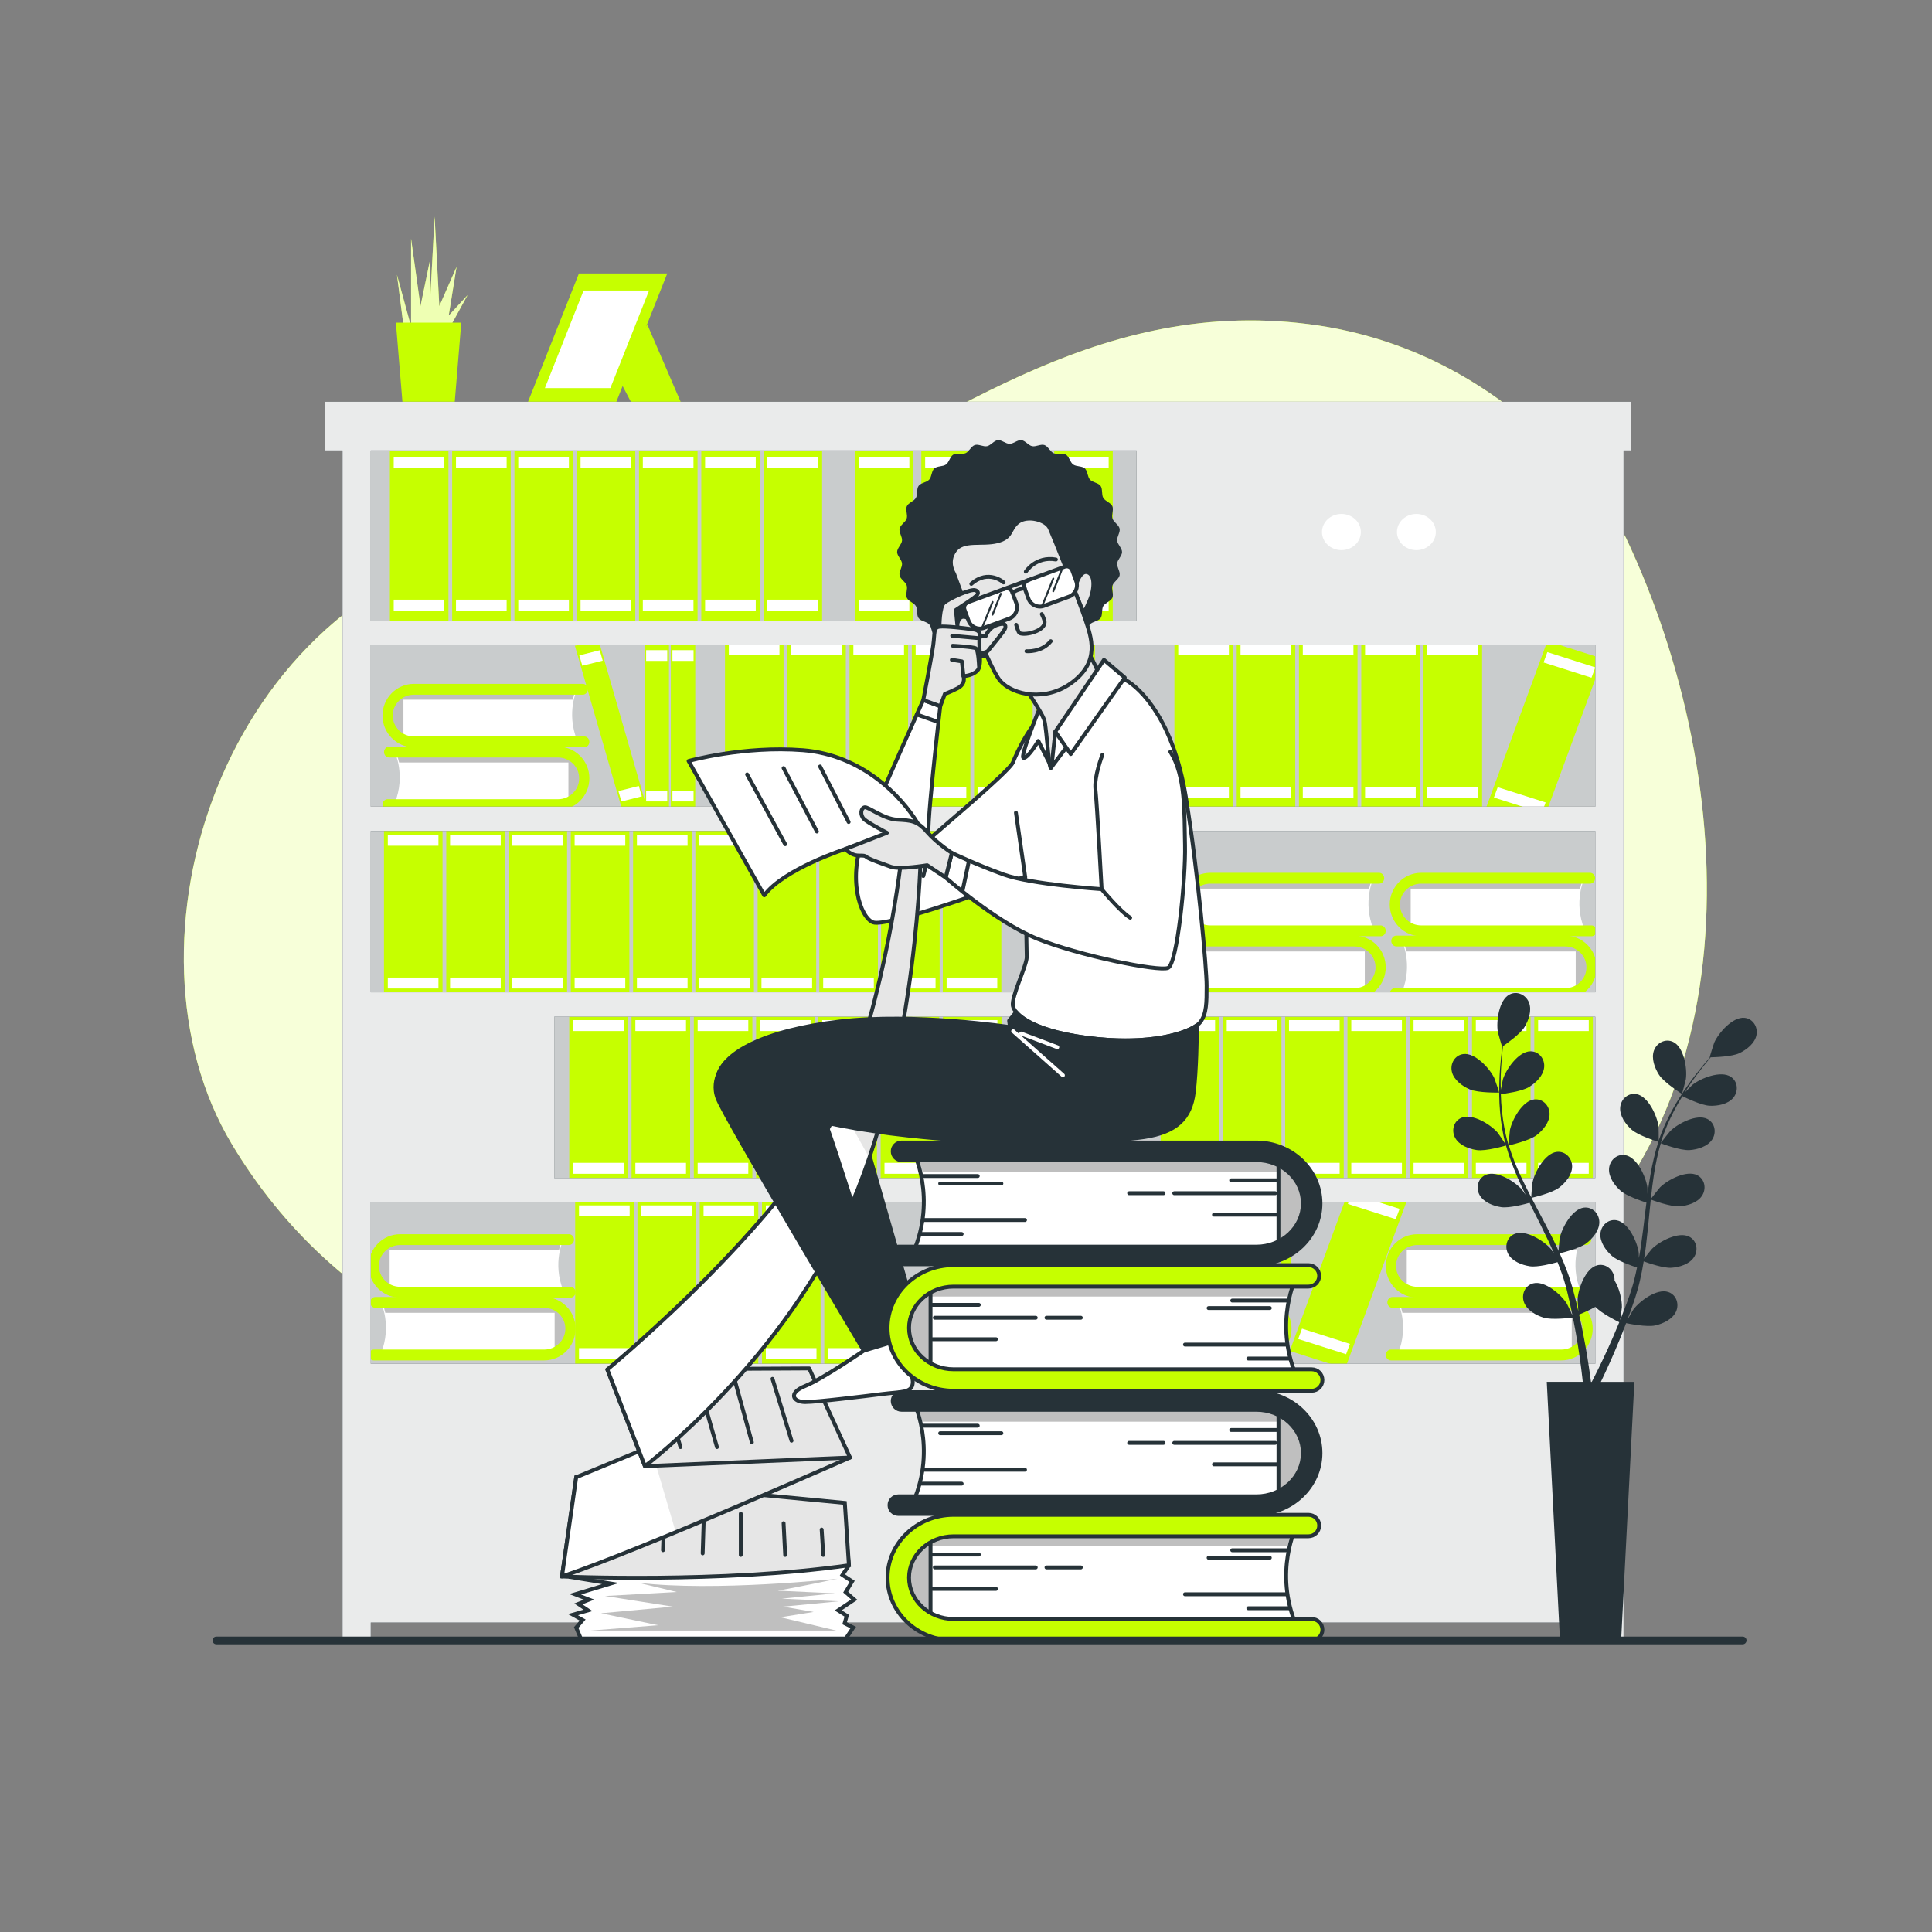 <?xml version="1.0" encoding="utf-8"?>
<!-- Generator: Adobe Illustrator 27.5.0, SVG Export Plug-In . SVG Version: 6.00 Build 0)  -->
<svg version="1.1" xmlns="http://www.w3.org/2000/svg" xmlns:xlink="http://www.w3.org/1999/xlink" x="0px" y="0px"
	 viewBox="0 0 500 500" style="enable-background:new 0 0 500 500;" xml:space="preserve">
<rect x="0" y="0" width="500" height="500" fill="#808080" stroke="none"/>
<g id="Background_Simple">
	<g>
		<path style="fill:#C6FF00;" d="M420.782,139.146c0,0-25.621-48.136-82.2-55.267c-56.579-7.132-96.077,27.633-137.712,45.462
			c-21.803,9.336-46.706,5.71-69.852,10.229c-74.01,14.45-101.89,104.98-71.061,156.464c26.688,44.57,73.66,67.747,145.184,73.095
			c71.525,5.348,121.699,11.588,185.751-32.091C454.943,293.36,450.673,202.436,420.782,139.146z"/>
		<path style="opacity:0.85;fill:#FFFFFF;" d="M420.782,139.146c0,0-25.621-48.136-82.2-55.267
			c-56.579-7.132-96.077,27.633-137.712,45.462c-21.803,9.336-46.706,5.71-69.852,10.229c-74.01,14.45-101.89,104.98-71.061,156.464
			c26.688,44.57,73.66,67.747,145.184,73.095c71.525,5.348,121.699,11.588,185.751-32.091
			C454.943,293.36,450.673,202.436,420.782,139.146z"/>
	</g>
</g>
<g id="Bookshelf">
	<g>
		<g>
			<g>
				<polygon style="fill:#C6FF00;" points="104.762,86.941 102.732,71.105 106.386,84.505 106.386,61.765 108.823,79.226 
					111.259,67.45 111.259,78.82 112.477,56.081 113.695,79.226 118.162,69.075 116.132,81.662 121.004,76.384 114.101,88.971 				
					"/>
				<polygon style="opacity:0.7;fill:#FFFFFF;" points="104.762,86.941 102.732,71.105 106.386,84.505 106.386,61.765 
					108.823,79.226 111.259,67.45 111.259,78.82 112.477,56.081 113.695,79.226 118.162,69.075 116.132,81.662 121.004,76.384 
					114.101,88.971 				"/>
			</g>
			<polygon style="fill:#C6FF00;" points="117.688,103.996 104.15,103.996 102.458,83.508 119.38,83.508 			"/>
		</g>
		<g>
			<polygon style="fill:#C6FF00;" points="167.529,84.005 176.351,104.455 163.519,104.455 159.108,96.035 			"/>
			<polygon style="fill:#C6FF00;" points="172.686,70.772 149.829,70.772 136.308,104.856 159.164,104.856 			"/>
			<polygon style="fill:#FFFFFF;" points="167.978,75.183 151.037,75.183 141.016,100.446 157.956,100.446 			"/>
		</g>
		<g>
			<g>
				<rect x="91.822" y="110.797" style="fill:#263238;" width="325.216" height="260.667"/>
				<rect x="91.822" y="110.797" style="opacity:0.75;fill:#FFFFFF;" width="325.216" height="260.667"/>
			</g>
			<g>
				<rect x="100.904" y="115.54" style="fill:#C6FF00;" width="15.153" height="46.068"/>
				<rect x="101.894" y="118.247" style="fill:#FFFFFF;" width="13.106" height="2.828"/>
				<rect x="101.894" y="155.191" style="fill:#FFFFFF;" width="13.106" height="2.828"/>
			</g>
			<g>
				<rect x="117.021" y="115.54" style="fill:#C6FF00;" width="15.153" height="46.068"/>
				<rect x="118.012" y="118.247" style="fill:#FFFFFF;" width="13.106" height="2.828"/>
				<rect x="118.012" y="155.191" style="fill:#FFFFFF;" width="13.106" height="2.828"/>
			</g>
			<g>
				<rect x="133.139" y="115.54" style="fill:#C6FF00;" width="15.153" height="46.068"/>
				<rect x="134.129" y="118.247" style="fill:#FFFFFF;" width="13.106" height="2.828"/>
				<rect x="134.129" y="155.191" style="fill:#FFFFFF;" width="13.106" height="2.828"/>
			</g>
			<g>
				<rect x="149.256" y="115.54" style="fill:#C6FF00;" width="15.153" height="46.068"/>
				<rect x="150.247" y="118.247" style="fill:#FFFFFF;" width="13.106" height="2.828"/>
				<rect x="150.247" y="155.191" style="fill:#FFFFFF;" width="13.106" height="2.828"/>
			</g>
			<g>
				<rect x="165.374" y="115.54" style="fill:#C6FF00;" width="15.153" height="46.068"/>
				<rect x="166.365" y="118.247" style="fill:#FFFFFF;" width="13.106" height="2.828"/>
				<rect x="166.365" y="155.191" style="fill:#FFFFFF;" width="13.106" height="2.828"/>
			</g>
			<g>
				<rect x="181.491" y="115.54" style="fill:#C6FF00;" width="15.153" height="46.068"/>
				<rect x="182.482" y="118.247" style="fill:#FFFFFF;" width="13.106" height="2.828"/>
				<rect x="182.482" y="155.191" style="fill:#FFFFFF;" width="13.106" height="2.828"/>
			</g>
			<g>
				<rect x="187.627" y="163.966" style="fill:#C6FF00;" width="15.153" height="46.068"/>
				<rect x="188.618" y="166.673" style="fill:#FFFFFF;" width="13.106" height="2.828"/>
				<rect x="188.618" y="203.618" style="fill:#FFFFFF;" width="13.106" height="2.828"/>
			</g>
			<g>
				<rect x="203.744" y="163.966" style="fill:#C6FF00;" width="15.153" height="46.068"/>
				<rect x="204.735" y="166.673" style="fill:#FFFFFF;" width="13.106" height="2.828"/>
				<rect x="204.735" y="203.618" style="fill:#FFFFFF;" width="13.106" height="2.828"/>
			</g>
			<g>
				<rect x="219.862" y="163.966" style="fill:#C6FF00;" width="15.153" height="46.068"/>
				<rect x="220.853" y="166.673" style="fill:#FFFFFF;" width="13.106" height="2.828"/>
				<rect x="220.853" y="203.618" style="fill:#FFFFFF;" width="13.106" height="2.828"/>
			</g>
			<g>
				<rect x="235.979" y="163.966" style="fill:#C6FF00;" width="15.153" height="46.068"/>
				<rect x="236.97" y="166.673" style="fill:#FFFFFF;" width="13.106" height="2.828"/>
				<rect x="236.97" y="203.618" style="fill:#FFFFFF;" width="13.106" height="2.828"/>
			</g>
			<g>
				<rect x="252.097" y="163.966" style="fill:#C6FF00;" width="15.153" height="46.068"/>
				<rect x="253.088" y="166.673" style="fill:#FFFFFF;" width="13.106" height="2.828"/>
				<rect x="253.088" y="203.618" style="fill:#FFFFFF;" width="13.106" height="2.828"/>
			</g>
			<g>
				<rect x="268.215" y="163.966" style="fill:#C6FF00;" width="15.153" height="46.068"/>
				<rect x="269.205" y="166.673" style="fill:#FFFFFF;" width="13.106" height="2.828"/>
				<rect x="269.205" y="203.618" style="fill:#FFFFFF;" width="13.106" height="2.828"/>
			</g>
			<g>
				<rect x="303.938" y="163.966" style="fill:#C6FF00;" width="15.153" height="46.068"/>
				<rect x="304.929" y="166.673" style="fill:#FFFFFF;" width="13.106" height="2.828"/>
				<rect x="304.929" y="203.618" style="fill:#FFFFFF;" width="13.106" height="2.828"/>
			</g>
			<g>
				<rect x="320.056" y="163.966" style="fill:#C6FF00;" width="15.153" height="46.068"/>
				<rect x="321.046" y="166.673" style="fill:#FFFFFF;" width="13.106" height="2.828"/>
				<rect x="321.046" y="203.618" style="fill:#FFFFFF;" width="13.106" height="2.828"/>
			</g>
			<g>
				<rect x="336.173" y="163.966" style="fill:#C6FF00;" width="15.153" height="46.068"/>
				<rect x="337.164" y="166.673" style="fill:#FFFFFF;" width="13.106" height="2.828"/>
				<rect x="337.164" y="203.618" style="fill:#FFFFFF;" width="13.106" height="2.828"/>
			</g>
			<g>
				<rect x="352.291" y="163.966" style="fill:#C6FF00;" width="15.153" height="46.068"/>
				<rect x="353.281" y="166.673" style="fill:#FFFFFF;" width="13.106" height="2.828"/>
				<rect x="353.281" y="203.618" style="fill:#FFFFFF;" width="13.106" height="2.828"/>
			</g>
			<g>
				<rect x="368.408" y="163.966" style="fill:#C6FF00;" width="15.153" height="46.068"/>
				<rect x="369.399" y="166.673" style="fill:#FFFFFF;" width="13.106" height="2.828"/>
				<rect x="369.399" y="203.618" style="fill:#FFFFFF;" width="13.106" height="2.828"/>
			</g>
			<g>
				<polygon style="fill:#C6FF00;" points="398.775,214.064 384.438,209.5 400.461,165.912 414.798,170.477 				"/>
				<polygon style="fill:#FFFFFF;" points="411.873,175.396 399.473,171.448 400.456,168.771 412.857,172.72 				"/>
				<polygon style="fill:#FFFFFF;" points="399.023,210.351 386.623,206.403 387.607,203.727 400.007,207.675 				"/>
			</g>
			<g>
				<polygon style="fill:#C6FF00;" points="348.125,354.189 333.788,349.624 349.81,306.036 364.148,310.601 				"/>
				<polygon style="fill:#FFFFFF;" points="361.223,315.52 348.822,311.572 349.806,308.896 362.206,312.844 				"/>
				<polygon style="fill:#FFFFFF;" points="348.373,350.475 335.973,346.527 336.957,343.851 349.357,347.799 				"/>
			</g>
			<g>
				<rect x="197.609" y="115.54" style="fill:#C6FF00;" width="15.153" height="46.068"/>
				<rect x="198.6" y="118.247" style="fill:#FFFFFF;" width="13.106" height="2.828"/>
				<rect x="198.6" y="155.191" style="fill:#FFFFFF;" width="13.106" height="2.828"/>
			</g>
			<g>
				<rect x="99.373" y="213.342" style="fill:#C6FF00;" width="15.153" height="46.068"/>
				<rect x="100.364" y="216.049" style="fill:#FFFFFF;" width="13.106" height="2.828"/>
				<rect x="100.364" y="252.993" style="fill:#FFFFFF;" width="13.106" height="2.828"/>
			</g>
			<g>
				<rect x="115.491" y="213.342" style="fill:#C6FF00;" width="15.153" height="46.068"/>
				<rect x="116.481" y="216.049" style="fill:#FFFFFF;" width="13.106" height="2.828"/>
				<rect x="116.481" y="252.993" style="fill:#FFFFFF;" width="13.106" height="2.828"/>
			</g>
			<g>
				<rect x="131.608" y="213.342" style="fill:#C6FF00;" width="15.153" height="46.068"/>
				<rect x="132.599" y="216.049" style="fill:#FFFFFF;" width="13.106" height="2.828"/>
				<rect x="132.599" y="252.993" style="fill:#FFFFFF;" width="13.106" height="2.828"/>
			</g>
			<g>
				<rect x="147.726" y="213.342" style="fill:#C6FF00;" width="15.153" height="46.068"/>
				<rect x="148.716" y="216.049" style="fill:#FFFFFF;" width="13.106" height="2.828"/>
				<rect x="148.716" y="252.993" style="fill:#FFFFFF;" width="13.106" height="2.828"/>
			</g>
			<g>
				<rect x="163.843" y="213.342" style="fill:#C6FF00;" width="15.153" height="46.068"/>
				<rect x="164.834" y="216.049" style="fill:#FFFFFF;" width="13.106" height="2.828"/>
				<rect x="164.834" y="252.993" style="fill:#FFFFFF;" width="13.106" height="2.828"/>
			</g>
			<g>
				<rect x="148.857" y="309.245" style="fill:#C6FF00;" width="15.153" height="46.068"/>
				<rect x="149.847" y="311.951" style="fill:#FFFFFF;" width="13.106" height="2.828"/>
				<rect x="149.847" y="348.896" style="fill:#FFFFFF;" width="13.106" height="2.828"/>
			</g>
			<g>
				<rect x="164.974" y="309.245" style="fill:#C6FF00;" width="15.153" height="46.068"/>
				<rect x="165.965" y="311.951" style="fill:#FFFFFF;" width="13.106" height="2.828"/>
				<rect x="165.965" y="348.896" style="fill:#FFFFFF;" width="13.106" height="2.828"/>
			</g>
			<g>
				<rect x="181.092" y="309.245" style="fill:#C6FF00;" width="15.153" height="46.068"/>
				<rect x="182.082" y="311.951" style="fill:#FFFFFF;" width="13.106" height="2.828"/>
				<rect x="182.082" y="348.896" style="fill:#FFFFFF;" width="13.106" height="2.828"/>
			</g>
			<g>
				<rect x="197.209" y="309.245" style="fill:#C6FF00;" width="15.153" height="46.068"/>
				<rect x="198.2" y="311.951" style="fill:#FFFFFF;" width="13.106" height="2.828"/>
				<rect x="198.2" y="348.896" style="fill:#FFFFFF;" width="13.106" height="2.828"/>
			</g>
			<g>
				<rect x="213.327" y="309.245" style="fill:#C6FF00;" width="15.153" height="46.068"/>
				<rect x="214.317" y="311.951" style="fill:#FFFFFF;" width="13.106" height="2.828"/>
				<rect x="214.317" y="348.896" style="fill:#FFFFFF;" width="13.106" height="2.828"/>
			</g>
			<g>
				<rect x="179.961" y="213.342" style="fill:#C6FF00;" width="15.153" height="46.068"/>
				<rect x="180.951" y="216.049" style="fill:#FFFFFF;" width="13.106" height="2.828"/>
				<rect x="180.951" y="252.993" style="fill:#FFFFFF;" width="13.106" height="2.828"/>
			</g>
			<g>
				<rect x="196.078" y="213.342" style="fill:#C6FF00;" width="15.153" height="46.068"/>
				<rect x="197.069" y="216.049" style="fill:#FFFFFF;" width="13.106" height="2.828"/>
				<rect x="197.069" y="252.993" style="fill:#FFFFFF;" width="13.106" height="2.828"/>
			</g>
			<g>
				<rect x="212.05" y="213.342" style="fill:#C6FF00;" width="15.153" height="46.068"/>
				<rect x="213.041" y="216.049" style="fill:#FFFFFF;" width="13.106" height="2.828"/>
				<rect x="213.041" y="252.993" style="fill:#FFFFFF;" width="13.106" height="2.828"/>
			</g>
			<g>
				<rect x="228.021" y="213.342" style="fill:#C6FF00;" width="15.153" height="46.068"/>
				<rect x="229.012" y="216.049" style="fill:#FFFFFF;" width="13.106" height="2.828"/>
				<rect x="229.012" y="252.993" style="fill:#FFFFFF;" width="13.106" height="2.828"/>
			</g>
			<g>
				<polygon style="fill:#C6FF00;" points="285.743,256.412 271.229,260.464 257.006,216.339 271.52,212.287 				"/>
				<polygon style="fill:#FFFFFF;" points="272.217,217.871 259.664,221.376 258.79,218.667 271.344,215.162 				"/>
				<polygon style="fill:#FFFFFF;" points="283.623,253.258 271.07,256.763 270.197,254.054 282.75,250.549 				"/>
			</g>
			<g>
				<rect x="243.993" y="213.342" style="fill:#C6FF00;" width="15.153" height="46.068"/>
				<rect x="244.984" y="216.049" style="fill:#FFFFFF;" width="13.106" height="2.828"/>
				<rect x="244.984" y="252.993" style="fill:#FFFFFF;" width="13.106" height="2.828"/>
			</g>
			<g>
				<rect x="147.326" y="261.293" style="fill:#C6FF00;" width="15.153" height="46.068"/>
				<rect x="148.317" y="264" style="fill:#FFFFFF;" width="13.106" height="2.828"/>
				<rect x="148.317" y="300.945" style="fill:#FFFFFF;" width="13.106" height="2.828"/>
			</g>
			<g>
				<rect x="163.444" y="261.293" style="fill:#C6FF00;" width="15.153" height="46.068"/>
				<rect x="164.434" y="264" style="fill:#FFFFFF;" width="13.106" height="2.828"/>
				<rect x="164.434" y="300.945" style="fill:#FFFFFF;" width="13.106" height="2.828"/>
			</g>
			<g>
				<rect x="179.561" y="261.293" style="fill:#C6FF00;" width="15.153" height="46.068"/>
				<rect x="180.552" y="264" style="fill:#FFFFFF;" width="13.106" height="2.828"/>
				<rect x="180.552" y="300.945" style="fill:#FFFFFF;" width="13.106" height="2.828"/>
			</g>
			<g>
				<rect x="195.679" y="261.293" style="fill:#C6FF00;" width="15.153" height="46.068"/>
				<rect x="196.669" y="264" style="fill:#FFFFFF;" width="13.106" height="2.828"/>
				<rect x="196.669" y="300.945" style="fill:#FFFFFF;" width="13.106" height="2.828"/>
			</g>
			<g>
				<rect x="211.796" y="261.293" style="fill:#C6FF00;" width="15.153" height="46.068"/>
				<rect x="212.787" y="264" style="fill:#FFFFFF;" width="13.106" height="2.828"/>
				<rect x="212.787" y="300.945" style="fill:#FFFFFF;" width="13.106" height="2.828"/>
			</g>
			<g>
				<rect x="227.914" y="261.293" style="fill:#C6FF00;" width="15.153" height="46.068"/>
				<rect x="228.904" y="264" style="fill:#FFFFFF;" width="13.106" height="2.828"/>
				<rect x="228.904" y="300.945" style="fill:#FFFFFF;" width="13.106" height="2.828"/>
			</g>
			<g>
				<rect x="244.031" y="261.293" style="fill:#C6FF00;" width="15.153" height="46.068"/>
				<rect x="245.022" y="264" style="fill:#FFFFFF;" width="13.106" height="2.828"/>
				<rect x="245.022" y="300.945" style="fill:#FFFFFF;" width="13.106" height="2.828"/>
			</g>
			<g>
				<rect x="300.367" y="261.293" style="fill:#C6FF00;" width="15.153" height="46.068"/>
				<rect x="301.358" y="264" style="fill:#FFFFFF;" width="13.106" height="2.828"/>
				<rect x="301.358" y="300.945" style="fill:#FFFFFF;" width="13.106" height="2.828"/>
			</g>
			<g>
				<rect x="316.485" y="261.293" style="fill:#C6FF00;" width="15.153" height="46.068"/>
				<rect x="317.475" y="264" style="fill:#FFFFFF;" width="13.106" height="2.828"/>
				<rect x="317.475" y="300.945" style="fill:#FFFFFF;" width="13.106" height="2.828"/>
			</g>
			<g>
				<rect x="332.602" y="261.293" style="fill:#C6FF00;" width="15.153" height="46.068"/>
				<rect x="333.593" y="264" style="fill:#FFFFFF;" width="13.106" height="2.828"/>
				<rect x="333.593" y="300.945" style="fill:#FFFFFF;" width="13.106" height="2.828"/>
			</g>
			<g>
				<rect x="348.72" y="261.293" style="fill:#C6FF00;" width="15.153" height="46.068"/>
				<rect x="349.71" y="264" style="fill:#FFFFFF;" width="13.106" height="2.828"/>
				<rect x="349.71" y="300.945" style="fill:#FFFFFF;" width="13.106" height="2.828"/>
			</g>
			<g>
				<rect x="364.837" y="261.293" style="fill:#C6FF00;" width="15.153" height="46.068"/>
				<rect x="365.828" y="264" style="fill:#FFFFFF;" width="13.106" height="2.828"/>
				<rect x="365.828" y="300.945" style="fill:#FFFFFF;" width="13.106" height="2.828"/>
			</g>
			<g>
				<rect x="380.955" y="261.293" style="fill:#C6FF00;" width="15.153" height="46.068"/>
				<rect x="381.945" y="264" style="fill:#FFFFFF;" width="13.106" height="2.828"/>
				<rect x="381.945" y="300.945" style="fill:#FFFFFF;" width="13.106" height="2.828"/>
			</g>
			<g>
				<rect x="397.072" y="261.293" style="fill:#C6FF00;" width="15.153" height="46.068"/>
				<rect x="398.063" y="264" style="fill:#FFFFFF;" width="13.106" height="2.828"/>
				<rect x="398.063" y="300.945" style="fill:#FFFFFF;" width="13.106" height="2.828"/>
			</g>
			<g>
				<rect x="221.248" y="115.54" style="fill:#C6FF00;" width="15.153" height="46.068"/>
				<rect x="222.238" y="118.247" style="fill:#FFFFFF;" width="13.106" height="2.828"/>
				<rect x="222.238" y="155.191" style="fill:#FFFFFF;" width="13.106" height="2.828"/>
			</g>
			<g>
				<rect x="238.44" y="115.54" style="fill:#C6FF00;" width="15.153" height="46.068"/>
				<rect x="239.431" y="118.247" style="fill:#FFFFFF;" width="13.106" height="2.828"/>
				<rect x="239.431" y="155.191" style="fill:#FFFFFF;" width="13.106" height="2.828"/>
			</g>
			<g>
				<rect x="255.632" y="115.54" style="fill:#C6FF00;" width="15.153" height="46.068"/>
				<rect x="256.623" y="118.247" style="fill:#FFFFFF;" width="13.106" height="2.828"/>
				<rect x="256.623" y="155.191" style="fill:#FFFFFF;" width="13.106" height="2.828"/>
			</g>
			<g>
				<rect x="272.824" y="115.54" style="fill:#C6FF00;" width="15.153" height="46.068"/>
				<rect x="273.815" y="118.247" style="fill:#FFFFFF;" width="13.106" height="2.828"/>
				<rect x="273.815" y="155.191" style="fill:#FFFFFF;" width="13.106" height="2.828"/>
			</g>
			<g>
				<polygon style="fill:#C6FF00;" points="167.508,209.406 161.404,210.929 148.785,167.131 154.889,165.608 				"/>
				<polygon style="fill:#FFFFFF;" points="155.98,170.977 150.701,172.294 149.926,169.605 155.205,168.288 				"/>
				<polygon style="fill:#FFFFFF;" points="166.1,206.101 160.82,207.418 160.046,204.729 165.325,203.412 				"/>
			</g>
			<g>
				<rect x="166.807" y="165.596" style="fill:#C6FF00;" width="6.319" height="45.345"/>
				<rect x="167.22" y="168.26" style="fill:#FFFFFF;" width="5.465" height="2.784"/>
				<rect x="167.22" y="204.626" style="fill:#FFFFFF;" width="5.465" height="2.784"/>
			</g>
			<g>
				<rect x="173.612" y="165.596" style="fill:#C6FF00;" width="6.319" height="45.345"/>
				<rect x="174.025" y="168.26" style="fill:#FFFFFF;" width="5.465" height="2.784"/>
				<rect x="174.025" y="204.626" style="fill:#FFFFFF;" width="5.465" height="2.784"/>
			</g>
			<g>
				<g>
					<g>
						<path style="fill:#FFFFFF;" d="M102.161,194.631c0,0,2.908,6.034,0,13.19h43.892c0,0,5.42-1.403,5.42-6.595
							c0,0-0.925-4.631-5.288-6.455L102.161,194.631z"/>
						<path style="opacity:0.25;" d="M148.151,195.751c-1.913-1.102-3.662-0.984-5.863-0.992c-1.383-0.004-2.766-0.009-4.149-0.013
							c-3.602-0.012-7.203-0.023-10.805-0.034c-7.005-0.022-14.01-0.045-21.015-0.067c-0.343-0.001-3.747,0.3-3.898-0.013
							c0,0,0.488,1.014,0.864,2.702h43.826V207.4c0,0,3.966-1.263,4.363-6.174c0.185-2.286-1.175-4.076-2.917-5.225
							C148.42,195.911,148.285,195.828,148.151,195.751z"/>
					</g>
					<g>
						<path style="fill:#C6FF00;" d="M144.401,209.646h-44.09c-0.73,0-1.322-0.628-1.322-1.403c0-0.775,0.592-1.403,1.322-1.403
							h44.09c3.025,0,5.487-2.423,5.487-5.402c0-2.979-2.461-5.402-5.487-5.402h-43.693c-0.73,0-1.322-0.628-1.322-1.403
							c0-0.775,0.592-1.403,1.322-1.403h43.693c4.483,0,8.131,3.682,8.131,8.209C152.531,205.963,148.884,209.646,144.401,209.646z"
							/>
					</g>
				</g>
				<g>
					<g>
						<path style="fill:#FFFFFF;" d="M149.358,178.383c0,0-2.908,6.034,0,13.19h-43.892c0,0-5.42-1.403-5.42-6.595
							c0,0,0.925-4.631,5.288-6.455L149.358,178.383z"/>
						<path style="opacity:0.25;" d="M103.369,179.503c1.913-1.102,3.662-0.985,5.863-0.992c1.383-0.004,2.766-0.009,4.149-0.013
							c3.602-0.011,7.203-0.023,10.805-0.035c7.005-0.022,14.01-0.045,21.015-0.067c0.343-0.001,3.747,0.3,3.898-0.013
							c0,0-0.488,1.014-0.864,2.702h-43.826v10.068c0,0-3.966-1.263-4.363-6.174c-0.185-2.286,1.175-4.076,2.917-5.225
							C103.099,179.664,103.235,179.58,103.369,179.503z"/>
					</g>
					<g>
						<path style="fill:#C6FF00;" d="M107.119,193.398h44.09c0.73,0,1.322-0.628,1.322-1.403c0-0.775-0.592-1.403-1.322-1.403
							h-44.09c-3.025,0-5.487-2.423-5.487-5.402c0-2.979,2.461-5.402,5.487-5.402h43.693c0.73,0,1.322-0.628,1.322-1.403
							c0-0.775-0.592-1.403-1.322-1.403h-43.693c-4.483,0-8.131,3.682-8.131,8.209C98.989,189.715,102.636,193.398,107.119,193.398z
							"/>
					</g>
				</g>
			</g>
			<g>
				<g>
					<g>
						<path style="fill:#FFFFFF;" d="M362.841,243.532c0,0,2.909,6.034,0,13.19h43.892c0,0,5.42-1.403,5.42-6.595
							c0,0-0.925-4.631-5.288-6.455L362.841,243.532z"/>
						<path style="opacity:0.25;" d="M408.83,244.652c-1.913-1.102-3.662-0.984-5.863-0.992c-1.383-0.004-2.766-0.009-4.149-0.013
							c-3.602-0.011-7.203-0.023-10.805-0.034c-7.005-0.022-14.01-0.045-21.015-0.067c-0.343-0.001-3.747,0.3-3.898-0.013
							c0,0,0.488,1.014,0.864,2.702h43.826v10.068c0,0,3.966-1.263,4.363-6.174c0.185-2.286-1.175-4.076-2.917-5.225
							C409.1,244.812,408.965,244.729,408.83,244.652z"/>
					</g>
					<g>
						<path style="fill:#C6FF00;" d="M405.08,258.547h-44.09c-0.73,0-1.322-0.628-1.322-1.403c0-0.775,0.592-1.403,1.322-1.403
							h44.09c3.025,0,5.486-2.423,5.486-5.402c0-2.979-2.461-5.402-5.486-5.402h-43.693c-0.73,0-1.322-0.628-1.322-1.403
							c0-0.775,0.592-1.403,1.322-1.403h43.693c4.483,0,8.131,3.682,8.131,8.209C413.211,254.864,409.563,258.547,405.08,258.547z"
							/>
					</g>
				</g>
				<g>
					<g>
						<path style="fill:#FFFFFF;" d="M410.038,227.284c0,0-2.909,6.034,0,13.19h-43.892c0,0-5.42-1.403-5.42-6.595
							c0,0,0.925-4.631,5.288-6.455L410.038,227.284z"/>
						<path style="opacity:0.25;" d="M364.049,228.404c1.913-1.101,3.662-0.985,5.863-0.992c1.383-0.004,2.766-0.009,4.149-0.013
							c3.602-0.012,7.203-0.023,10.805-0.035c7.005-0.022,14.01-0.045,21.015-0.067c0.343-0.001,3.747,0.3,3.898-0.013
							c0,0-0.488,1.014-0.864,2.702h-43.826v10.068c0,0-3.966-1.263-4.363-6.174c-0.185-2.286,1.175-4.076,2.917-5.225
							C363.779,228.564,363.914,228.481,364.049,228.404z"/>
					</g>
					<g>
						<path style="fill:#C6FF00;" d="M367.799,242.299h44.09c0.73,0,1.322-0.628,1.322-1.403c0-0.775-0.592-1.403-1.322-1.403
							h-44.09c-3.025,0-5.487-2.423-5.487-5.402c0-2.979,2.461-5.402,5.487-5.402h43.694c0.73,0,1.322-0.628,1.322-1.403
							s-0.592-1.403-1.322-1.403h-43.694c-4.483,0-8.131,3.682-8.131,8.209C359.668,238.616,363.316,242.299,367.799,242.299z"/>
					</g>
				</g>
			</g>
			<g>
				<g>
					<g>
						<path style="fill:#FFFFFF;" d="M361.821,337.061c0,0,2.908,6.034,0,13.19h43.892c0,0,5.42-1.403,5.42-6.595
							c0,0-0.925-4.631-5.288-6.455L361.821,337.061z"/>
						<path style="opacity:0.25;" d="M407.81,338.181c-1.913-1.102-3.662-0.985-5.863-0.992c-1.383-0.004-2.766-0.009-4.149-0.013
							c-3.602-0.011-7.203-0.023-10.805-0.034c-7.005-0.022-14.01-0.045-21.015-0.067c-0.343-0.001-3.747,0.299-3.898-0.013
							c0,0,0.488,1.014,0.864,2.702h43.826v10.068c0,0,3.966-1.263,4.363-6.174c0.185-2.286-1.175-4.076-2.917-5.225
							C408.08,338.341,407.945,338.258,407.81,338.181z"/>
					</g>
					<g>
						<path style="fill:#C6FF00;" d="M404.06,352.075h-44.09c-0.73,0-1.322-0.628-1.322-1.403c0-0.775,0.592-1.403,1.322-1.403
							h44.09c3.025,0,5.487-2.423,5.487-5.402s-2.461-5.402-5.487-5.402h-43.693c-0.73,0-1.322-0.628-1.322-1.403
							c0-0.775,0.592-1.403,1.322-1.403h43.693c4.483,0,8.131,3.682,8.131,8.209C412.191,348.393,408.543,352.075,404.06,352.075z"
							/>
					</g>
				</g>
				<g>
					<g>
						<path style="fill:#FFFFFF;" d="M409.018,320.813c0,0-2.908,6.034,0,13.19h-43.892c0,0-5.42-1.403-5.42-6.595
							c0,0,0.925-4.631,5.288-6.455L409.018,320.813z"/>
						<path style="opacity:0.25;" d="M363.029,321.933c1.913-1.102,3.662-0.984,5.863-0.992c1.383-0.004,2.766-0.009,4.149-0.013
							c3.602-0.011,7.203-0.023,10.805-0.034c7.005-0.022,14.01-0.045,21.015-0.067c0.343-0.001,3.747,0.3,3.898-0.013
							c0,0-0.488,1.014-0.864,2.702h-43.826v10.068c0,0-3.966-1.263-4.363-6.174c-0.185-2.286,1.175-4.076,2.917-5.225
							C362.759,322.093,362.894,322.01,363.029,321.933z"/>
					</g>
					<g>
						<path style="fill:#C6FF00;" d="M366.779,335.828h44.09c0.73,0,1.322-0.628,1.322-1.403c0-0.775-0.592-1.403-1.322-1.403
							h-44.09c-3.025,0-5.487-2.423-5.487-5.402s2.461-5.402,5.487-5.402h43.693c0.73,0,1.322-0.628,1.322-1.403
							c0-0.775-0.592-1.403-1.322-1.403h-43.693c-4.483,0-8.13,3.682-8.13,8.209C358.648,332.145,362.296,335.828,366.779,335.828z"
							/>
					</g>
				</g>
			</g>
			<g>
				<g>
					<g>
						<path style="fill:#FFFFFF;" d="M283.88,337.061c0,0,2.909,6.034,0,13.19h43.892c0,0,5.42-1.403,5.42-6.595
							c0,0-0.925-4.631-5.288-6.455L283.88,337.061z"/>
						<path style="opacity:0.25;" d="M329.869,338.181c-1.913-1.102-3.662-0.985-5.863-0.992c-1.383-0.004-2.766-0.009-4.149-0.013
							c-3.602-0.011-7.203-0.023-10.805-0.034c-7.005-0.022-14.01-0.045-21.015-0.067c-0.343-0.001-3.747,0.299-3.898-0.013
							c0,0,0.488,1.014,0.864,2.702h43.826v10.068c0,0,3.966-1.263,4.363-6.174c0.185-2.286-1.175-4.076-2.917-5.225
							C330.139,338.341,330.003,338.258,329.869,338.181z"/>
					</g>
					<g>
						<path style="fill:#C6FF00;" d="M326.119,352.075h-44.09c-0.73,0-1.322-0.628-1.322-1.403c0-0.775,0.592-1.403,1.322-1.403
							h44.09c3.025,0,5.487-2.423,5.487-5.402s-2.461-5.402-5.487-5.402h-43.693c-0.73,0-1.322-0.628-1.322-1.403
							c0-0.775,0.592-1.403,1.322-1.403h43.693c4.483,0,8.131,3.682,8.131,8.209C334.25,348.393,330.602,352.075,326.119,352.075z"
							/>
					</g>
				</g>
				<g>
					<g>
						<path style="fill:#FFFFFF;" d="M283.88,320.813c0,0,2.909,6.034,0,13.19h43.892c0,0,5.42-1.403,5.42-6.595
							c0,0-0.925-4.631-5.288-6.455L283.88,320.813z"/>
						<path style="opacity:0.25;" d="M329.869,321.933c-1.913-1.102-3.662-0.984-5.863-0.992c-1.383-0.004-2.766-0.009-4.149-0.013
							c-3.602-0.011-7.203-0.023-10.805-0.034c-7.005-0.022-14.01-0.045-21.015-0.067c-0.343-0.001-3.747,0.3-3.898-0.013
							c0,0,0.488,1.014,0.864,2.702h43.826v10.068c0,0,3.966-1.263,4.363-6.174c0.185-2.286-1.175-4.076-2.917-5.225
							C330.139,322.093,330.003,322.01,329.869,321.933z"/>
					</g>
					<g>
						<path style="fill:#C6FF00;" d="M326.119,335.828h-44.09c-0.73,0-1.322-0.628-1.322-1.403c0-0.775,0.592-1.403,1.322-1.403
							h44.09c3.025,0,5.487-2.423,5.487-5.402s-2.461-5.402-5.487-5.402h-43.693c-0.73,0-1.322-0.628-1.322-1.403
							c0-0.775,0.592-1.403,1.322-1.403h43.693c4.483,0,8.131,3.682,8.131,8.209C334.25,332.145,330.602,335.828,326.119,335.828z"
							/>
					</g>
				</g>
			</g>
			<g>
				<g>
					<g>
						<path style="fill:#FFFFFF;" d="M98.59,337.061c0,0,2.908,6.034,0,13.19h43.892c0,0,5.42-1.403,5.42-6.595
							c0,0-0.926-4.631-5.288-6.455L98.59,337.061z"/>
						<path style="opacity:0.25;" d="M144.58,338.181c-1.913-1.102-3.662-0.985-5.863-0.992c-1.383-0.004-2.766-0.009-4.149-0.013
							c-3.602-0.011-7.203-0.023-10.805-0.034c-7.005-0.022-14.01-0.045-21.015-0.067c-0.343-0.001-3.747,0.299-3.898-0.013
							c0,0,0.488,1.014,0.864,2.702h43.826v10.068c0,0,3.966-1.263,4.363-6.174c0.185-2.286-1.175-4.076-2.917-5.225
							C144.849,338.341,144.714,338.258,144.58,338.181z"/>
					</g>
					<g>
						<path style="fill:#C6FF00;" d="M140.83,352.075H96.74c-0.73,0-1.322-0.628-1.322-1.403c0-0.775,0.592-1.403,1.322-1.403h44.09
							c3.025,0,5.487-2.423,5.487-5.402s-2.461-5.402-5.487-5.402H97.136c-0.73,0-1.322-0.628-1.322-1.403
							c0-0.775,0.592-1.403,1.322-1.403h43.693c4.483,0,8.131,3.682,8.131,8.209C148.96,348.393,145.313,352.075,140.83,352.075z"/>
					</g>
				</g>
				<g>
					<g>
						<path style="fill:#FFFFFF;" d="M145.787,320.813c0,0-2.908,6.034,0,13.19h-43.892c0,0-5.42-1.403-5.42-6.595
							c0,0,0.925-4.631,5.288-6.455L145.787,320.813z"/>
						<path style="opacity:0.25;" d="M99.798,321.933c1.913-1.102,3.662-0.984,5.863-0.992c1.383-0.004,2.766-0.009,4.149-0.013
							c3.602-0.011,7.203-0.023,10.805-0.034c7.005-0.022,14.01-0.045,21.015-0.067c0.343-0.001,3.747,0.3,3.898-0.013
							c0,0-0.488,1.014-0.864,2.702h-43.826v10.068c0,0-3.966-1.263-4.363-6.174c-0.185-2.286,1.175-4.076,2.917-5.225
							C99.529,322.093,99.664,322.01,99.798,321.933z"/>
					</g>
					<g>
						<path style="fill:#C6FF00;" d="M103.548,335.828h44.09c0.73,0,1.322-0.628,1.322-1.403c0-0.775-0.592-1.403-1.322-1.403
							h-44.09c-3.025,0-5.486-2.423-5.486-5.402s2.461-5.402,5.486-5.402h43.693c0.73,0,1.322-0.628,1.322-1.403
							c0-0.775-0.592-1.403-1.322-1.403h-43.693c-4.483,0-8.131,3.682-8.131,8.209C95.418,332.145,99.065,335.828,103.548,335.828z"
							/>
					</g>
				</g>
			</g>
			<g>
				<g>
					<g>
						<path style="fill:#FFFFFF;" d="M308.257,243.532c0,0,2.909,6.034,0,13.19h43.892c0,0,5.42-1.403,5.42-6.595
							c0,0-0.926-4.631-5.288-6.455L308.257,243.532z"/>
						<path style="opacity:0.25;" d="M354.246,244.652c-1.913-1.102-3.662-0.984-5.863-0.992c-1.383-0.004-2.766-0.009-4.149-0.013
							c-3.602-0.011-7.203-0.023-10.805-0.034c-7.005-0.022-14.01-0.045-21.015-0.067c-0.343-0.001-3.747,0.3-3.898-0.013
							c0,0,0.488,1.014,0.864,2.702h43.826v10.068c0,0,3.966-1.263,4.363-6.174c0.185-2.286-1.175-4.076-2.917-5.225
							C354.515,244.812,354.38,244.729,354.246,244.652z"/>
					</g>
					<g>
						<path style="fill:#C6FF00;" d="M350.496,258.547h-44.09c-0.73,0-1.322-0.628-1.322-1.403c0-0.775,0.592-1.403,1.322-1.403
							h44.09c3.025,0,5.487-2.423,5.487-5.402c0-2.979-2.461-5.402-5.487-5.402h-43.693c-0.73,0-1.322-0.628-1.322-1.403
							c0-0.775,0.592-1.403,1.322-1.403h43.693c4.483,0,8.131,3.682,8.131,8.209C358.626,254.864,354.979,258.547,350.496,258.547z"
							/>
					</g>
				</g>
				<g>
					<g>
						<path style="fill:#FFFFFF;" d="M355.453,227.284c0,0-2.908,6.034,0,13.19h-43.892c0,0-5.42-1.403-5.42-6.595
							c0,0,0.926-4.631,5.288-6.455L355.453,227.284z"/>
						<path style="opacity:0.25;" d="M309.464,228.404c1.913-1.101,3.662-0.985,5.863-0.992c1.383-0.004,2.766-0.009,4.149-0.013
							c3.602-0.012,7.203-0.023,10.805-0.035c7.005-0.022,14.01-0.045,21.015-0.067c0.343-0.001,3.747,0.3,3.898-0.013
							c0,0-0.488,1.014-0.864,2.702h-43.826v10.068c0,0-3.966-1.263-4.363-6.174c-0.185-2.286,1.175-4.076,2.917-5.225
							C309.195,228.564,309.33,228.481,309.464,228.404z"/>
					</g>
					<g>
						<path style="fill:#C6FF00;" d="M313.214,242.299h44.09c0.73,0,1.322-0.628,1.322-1.403c0-0.775-0.592-1.403-1.322-1.403
							h-44.09c-3.025,0-5.487-2.423-5.487-5.402c0-2.979,2.461-5.402,5.487-5.402h43.693c0.73,0,1.322-0.628,1.322-1.403
							s-0.592-1.403-1.322-1.403h-43.693c-4.483,0-8.131,3.682-8.131,8.209C305.084,238.616,308.731,242.299,313.214,242.299z"/>
					</g>
				</g>
			</g>
			<g>
				<path style="fill:#263238;" d="M422,103.968H84.081v12.606h4.566V424.06h7.306v-4.151h316.914v4.151h7.306V116.574H422V103.968z
					 M143.445,263.12h269.422v41.758H143.445V263.12z M95.953,256.817v-41.758h316.914v41.758H95.953z M95.953,208.756v-41.758
					h316.914v41.758H95.953z M294.139,116.574v44.121H95.953v-44.121H294.139z M95.953,352.939v-41.758h316.914v41.758H95.953z"/>
				<path style="opacity:0.9;fill:#FFFFFF;" d="M422,103.968H84.081v12.606h4.566V424.06h7.306v-4.151h316.914v4.151h7.306V116.574
					H422V103.968z M143.445,263.12h269.422v41.758H143.445V263.12z M95.953,256.817v-41.758h316.914v41.758H95.953z M95.953,208.756
					v-41.758h316.914v41.758H95.953z M294.139,116.574v44.121H95.953v-44.121H294.139z M95.953,352.939v-41.758h316.914v41.758
					H95.953z"/>
			</g>
			<ellipse style="fill:#FFFFFF;" cx="347.158" cy="137.689" rx="5.031" ry="4.682"/>
			<ellipse style="fill:#FFFFFF;" cx="366.563" cy="137.689" rx="5.031" ry="4.682"/>
		</g>
	</g>
</g>
<g id="Character">
	<g>
		<g>
			<polygon style="fill:#FFFFFF;stroke:#263238;stroke-linecap:round;stroke-miterlimit:10;" points="219.699,405.091 
				218.032,407.592 220.533,409.259 218.865,412.038 221.088,413.983 216.92,416.762 219.143,418.151 218.587,420.096 
				220.81,421.207 218.587,424.542 150.509,424.542 149.12,421.207 150.787,419.262 148.286,417.873 152.176,416.762 
				149.676,415.094 152.454,413.983 148.842,412.594 158.012,409.815 147.731,408.148 151.065,382.861 218.641,394.483 			"/>
			<path style="opacity:0.25;" d="M216.768,408.568c0,0-31.991,3.44-51.598,1.032l9.976,2.408l-18.575,1.032l17.543,2.752
				l-18.575,1.72l14.791,3.096l-17.543,1.376h63.637l-14.447-3.44l8.6-1.376l-7.912-1.376l14.447-1.376l-14.791-0.688l13.759-1.376
				l-14.791-0.688C201.289,411.664,208.857,410.288,216.768,408.568z"/>
		</g>
		<g>
			<defs>
				<path id="XMLID_10_" d="M145.433,407.983c0,0,41.2,1.832,74.266-2.892l-1.058-16.139l-69.521-6.646L145.433,407.983z"/>
			</defs>
			<use xlink:href="#XMLID_10_"  style="overflow:visible;fill:#FFFFFF;"/>
			<clipPath id="XMLID_00000031166967700549123050000010437397185935252904_">
				<use xlink:href="#XMLID_10_"  style="overflow:visible;"/>
			</clipPath>
			<path style="opacity:0.1;clip-path:url(#XMLID_00000031166967700549123050000010437397185935252904_);" d="M145.433,407.983
				c0,0,41.2,1.832,74.266-2.892l-1.058-16.139l-69.521-6.646L145.433,407.983z"/>
			<use xlink:href="#XMLID_10_"  style="overflow:visible;fill:none;stroke:#263238;stroke-linecap:round;stroke-miterlimit:10;"/>
		</g>
		<g>
			
				<line style="fill:none;stroke:#263238;stroke-linecap:round;stroke-linejoin:round;stroke-miterlimit:10;" x1="161.736" y1="386.815" x2="160.505" y2="399.953"/>
			
				<line style="fill:none;stroke:#263238;stroke-linecap:round;stroke-linejoin:round;stroke-miterlimit:10;" x1="172.001" y1="387.637" x2="171.59" y2="401.185"/>
			
				<line style="fill:none;stroke:#263238;stroke-linecap:round;stroke-linejoin:round;stroke-miterlimit:10;" x1="182.265" y1="388.868" x2="181.854" y2="402.006"/>
			
				<line style="fill:none;stroke:#263238;stroke-linecap:round;stroke-linejoin:round;stroke-miterlimit:10;" x1="191.708" y1="391.742" x2="191.708" y2="402.417"/>
			
				<line style="fill:none;stroke:#263238;stroke-linecap:round;stroke-linejoin:round;stroke-miterlimit:10;" x1="202.793" y1="394.206" x2="203.203" y2="402.417"/>
			
				<line style="fill:none;stroke:#263238;stroke-linecap:round;stroke-linejoin:round;stroke-miterlimit:10;" x1="212.646" y1="395.848" x2="213.057" y2="402.417"/>
		</g>
		<g>
			<defs>
				<path id="XMLID_12_" d="M219.977,377.211c0,0-54.815,24.196-74.544,30.772l3.687-25.677l55.296-22.878L219.977,377.211z"/>
			</defs>
			<use xlink:href="#XMLID_12_"  style="overflow:visible;fill:#FFFFFF;"/>
			<clipPath id="XMLID_00000138559552793828334850000014541454956372720811_">
				<use xlink:href="#XMLID_12_"  style="overflow:visible;"/>
			</clipPath>
			<path style="opacity:0.1;clip-path:url(#XMLID_00000138559552793828334850000014541454956372720811_);" d="M174.84,396.374
				c21.732-7.052,45.137-19.163,45.137-19.163l-15.561-17.784l-36.642,12.893L174.84,396.374z"/>
			
				<use xlink:href="#XMLID_12_"  style="overflow:visible;fill:none;stroke:#263238;stroke-linecap:round;stroke-linejoin:round;stroke-miterlimit:10;"/>
		</g>
		<g>
			<defs>
				<polygon id="XMLID_9_" points="166.904,379.434 219.977,377.211 209.418,354.148 157.178,354.426 				"/>
			</defs>
			<use xlink:href="#XMLID_9_"  style="overflow:visible;fill:#FFFFFF;"/>
			<clipPath id="XMLID_00000175323327198847704500000003355739024405086873_">
				<use xlink:href="#XMLID_9_"  style="overflow:visible;"/>
			</clipPath>
			<polygon style="opacity:0.1;clip-path:url(#XMLID_00000175323327198847704500000003355739024405086873_);" points="
				166.904,379.434 219.977,377.211 209.418,354.148 157.178,354.426 			"/>
			
				<use xlink:href="#XMLID_9_"  style="overflow:visible;fill:none;stroke:#263238;stroke-linecap:round;stroke-linejoin:round;stroke-miterlimit:10;"/>
		</g>
		<g>
			
				<line style="fill:none;stroke:#263238;stroke-linecap:round;stroke-linejoin:round;stroke-miterlimit:10;" x1="171.179" y1="358.076" x2="176.106" y2="374.498"/>
			
				<line style="fill:none;stroke:#263238;stroke-linecap:round;stroke-linejoin:round;stroke-miterlimit:10;" x1="180.622" y1="357.255" x2="185.549" y2="374.498"/>
			
				<line style="fill:none;stroke:#263238;stroke-linecap:round;stroke-linejoin:round;stroke-miterlimit:10;" x1="190.065" y1="356.844" x2="194.582" y2="373.267"/>
			
				<line style="fill:none;stroke:#263238;stroke-linecap:round;stroke-linejoin:round;stroke-miterlimit:10;" x1="199.919" y1="356.844" x2="204.846" y2="372.856"/>
		</g>
		<g>
			<path style="fill:#263238;stroke:#263238;stroke-linecap:round;stroke-linejoin:round;stroke-miterlimit:10;" d="
				M222.324,289.563l15.9,55.393l-6.361,2.1l-29.029-62.879C202.834,284.177,213.861,280.587,222.324,289.563z"/>
			<path style="fill:#FFFFFF;stroke:#263238;stroke-linecap:round;stroke-linejoin:round;stroke-miterlimit:10;" d="
				M238.224,344.956c0,0,4.103,6.924,4.103,9.232c0,2.308-7.437,2.052-10.771,2.564c-3.334,0.513-10.515,5.385-13.592,4.103
				c0,0-1.795-1.026,0-3.077c1.795-2.052,10.103-6.057,13.899-10.722L238.224,344.956z"/>
		</g>
		<path style="fill:#263238;" d="M290.384,142.858c0,1.008-1.161,1.946-1.263,2.927c-0.104,1.001,0.837,2.158,0.632,3.126
			c-0.208,0.982-1.538,1.659-1.844,2.601c-0.31,0.953,0.368,2.282-0.036,3.188c-0.407,0.914-1.85,1.297-2.348,2.157
			c-0.5,0.865-0.114,2.306-0.7,3.11c-0.587,0.807-2.078,0.883-2.744,1.622c-0.667,0.74-0.588,2.231-1.328,2.898
			c-0.74,0.667-2.214,0.432-3.02,1.02c-0.804,0.585-1.035,2.06-1.9,2.56c-0.86,0.497-2.253-0.037-3.166,0.37
			c-0.906,0.404-1.439,1.798-2.392,2.108c-0.942,0.306-2.191-0.508-3.173-0.301c-0.967,0.205-1.78,1.457-2.78,1.561
			c-0.981,0.102-2.034-0.954-3.043-0.954c-1.008,0-2.061,1.056-3.042,0.954c-1.001-0.104-1.813-1.356-2.781-1.561
			c-0.982-0.208-2.232,0.606-3.174,0.3c-0.953-0.309-1.486-1.704-2.392-2.108c-0.914-0.408-2.307,0.127-3.166-0.37
			c-0.865-0.5-1.095-1.975-1.9-2.561c-0.807-0.587-2.281-0.353-3.02-1.02c-0.74-0.667-0.661-2.158-1.328-2.898
			c-0.667-0.74-2.157-0.816-2.744-1.622c-0.585-0.804-0.199-2.245-0.699-3.11c-0.497-0.86-1.94-1.243-2.347-2.157
			c-0.404-0.906,0.274-2.235-0.035-3.188c-0.306-0.942-1.636-1.618-1.844-2.6c-0.205-0.967,0.736-2.125,0.632-3.125
			c-0.102-0.981-1.263-1.92-1.263-2.928s1.161-1.946,1.263-2.928c0.104-1.001-0.837-2.158-0.632-3.126
			c0.208-0.982,1.538-1.659,1.844-2.601c0.31-0.953-0.368-2.282,0.036-3.188c0.407-0.914,1.85-1.297,2.348-2.157
			c0.5-0.865,0.114-2.306,0.7-3.11c0.587-0.807,2.078-0.882,2.744-1.622c0.667-0.741,0.588-2.231,1.328-2.898
			c0.74-0.667,2.214-0.433,3.02-1.02c0.804-0.585,1.035-2.06,1.9-2.56c0.86-0.497,2.253,0.037,3.166-0.37
			c0.906-0.404,1.439-1.798,2.392-2.108c0.942-0.306,2.191,0.508,3.173,0.301c0.967-0.205,1.78-1.457,2.78-1.561
			c0.981-0.102,2.034,0.954,3.042,0.954c1.008,0,2.061-1.056,3.042-0.954c1.001,0.104,1.814,1.356,2.781,1.561
			c0.982,0.208,2.233-0.606,3.174-0.3c0.953,0.309,1.486,1.704,2.392,2.108c0.914,0.408,2.307-0.127,3.166,0.37
			c0.865,0.5,1.095,1.975,1.9,2.56c0.807,0.587,2.281,0.353,3.02,1.02c0.741,0.667,0.661,2.158,1.328,2.898
			c0.667,0.74,2.157,0.816,2.744,1.622c0.585,0.804,0.199,2.245,0.699,3.11c0.497,0.86,1.94,1.243,2.347,2.157
			c0.404,0.906-0.274,2.235,0.035,3.188c0.306,0.942,1.636,1.618,1.844,2.6c0.205,0.967-0.736,2.125-0.632,3.125
			C289.223,140.911,290.384,141.85,290.384,142.858z"/>
		<g>
			<g>
				<path style="fill:#FFFFFF;stroke:#263238;stroke-linecap:round;stroke-linejoin:round;stroke-miterlimit:10;" d="
					M238.945,181.164c0,0-9.99,22.178-14.985,34.166c-4.995,11.988-1.227,22.239,1.998,23.377c3.397,1.199,27.928-7.524,33.767-9.79
					c5.538-2.15,5.594-1.998,5.594-1.998s0.4,18.582,0.4,20.779c0,2.198-3.996,10.19-3.596,12.588
					c0.4,2.398,5.794,6.993,21.778,8.591c15.984,1.598,25.175-2.198,26.774-4.396c1.598-2.198,1.598-4.995,1.598-9.391
					c0-4.396-2.198-29.371-5.395-48.951c-3.197-19.581-11.588-27.972-15.585-30.17c-3.996-2.198-10.789,0.799-17.583,5.395
					c-6.793,4.595-10.59,13.587-11.589,15.984c-0.999,2.398-20.18,18.382-21.579,19.78c-1.399,1.399,2.797-34.366,2.797-34.366
					L238.945,181.164z"/>
				
					<line style="fill:none;stroke:#263238;stroke-linecap:round;stroke-linejoin:round;stroke-miterlimit:10;" x1="237.278" y1="184.911" x2="242.777" y2="186.836"/>
				<path style="fill:#FFFFFF;stroke:#263238;stroke-linecap:round;stroke-linejoin:round;stroke-miterlimit:10;" d="
					M240.543,217.128c0,0-0.599,6.194-1.598,9.59"/>
			</g>
			
				<line style="fill:none;stroke:#263238;stroke-linecap:round;stroke-linejoin:round;stroke-miterlimit:10;" x1="265.319" y1="226.918" x2="262.921" y2="210.335"/>
		</g>
		<g>
			<path style="fill:#FFFFFF;stroke:#263238;stroke-linecap:round;stroke-linejoin:round;stroke-miterlimit:10;" d="
				M269.515,182.163c0,0-5.794,13.986-4.596,13.986c1.199,0,3.796-4.396,3.796-4.396l3.397,6.793c0,0,0.599-15.984,0.2-16.584
				C271.912,181.363,270.314,179.965,269.515,182.163z"/>
			<g>
				<defs>
					<path id="XMLID_3_" d="M263.521,175.569c0,0,6.194,8.591,6.793,10.989c0.599,2.398,1.199,13.986,1.798,11.988
						c0.599-1.998,12.188-22.378,12.388-23.377c0.2-0.999-3.397-7.393-3.397-7.393s-7.992,5.794-11.788,6.793
						C265.519,175.569,263.521,175.569,263.521,175.569z"/>
				</defs>
				<use xlink:href="#XMLID_3_"  style="overflow:visible;fill:#FFFFFF;"/>
				<clipPath id="XMLID_00000065763823158386679480000007281200043036799662_">
					<use xlink:href="#XMLID_3_"  style="overflow:visible;"/>
				</clipPath>
				<path style="opacity:0.1;clip-path:url(#XMLID_00000065763823158386679480000007281200043036799662_);" d="M263.521,175.569
					c0,0,6.194,8.591,6.793,10.989c0.599,2.398,1.199,13.986,1.798,11.988c0.599-1.998,12.188-22.378,12.388-23.377
					c0.2-0.999-3.397-7.393-3.397-7.393s-7.992,5.794-11.788,6.793C265.519,175.569,263.521,175.569,263.521,175.569z"/>
				
					<use xlink:href="#XMLID_3_"  style="overflow:visible;fill:none;stroke:#263238;stroke-linecap:round;stroke-linejoin:round;stroke-miterlimit:10;"/>
			</g>
			<polygon style="fill:#FFFFFF;stroke:#263238;stroke-linecap:round;stroke-linejoin:round;stroke-miterlimit:10;" points="
				273.111,189.355 272.112,198.546 276.908,192.153 			"/>
			<polygon style="fill:#FFFFFF;stroke:#263238;stroke-linecap:round;stroke-linejoin:round;stroke-miterlimit:10;" points="
				273.111,189.355 277.107,195.15 291.097,175.366 285.702,170.771 			"/>
		</g>
		<g>
			<g>
				<defs>
					<path id="XMLID_2_" d="M278.077,152.86c0,0,0.999-5.195,3.197-4.795c2.198,0.4,1.998,4.396,0.799,7.193
						c-1.199,2.797-1.598,3.397-1.598,3.397L278.077,152.86z"/>
				</defs>
				<use xlink:href="#XMLID_2_"  style="overflow:visible;fill:#FFFFFF;"/>
				<clipPath id="XMLID_00000042723598316603106600000007247214666373790896_">
					<use xlink:href="#XMLID_2_"  style="overflow:visible;"/>
				</clipPath>
				<path style="opacity:0.1;clip-path:url(#XMLID_00000042723598316603106600000007247214666373790896_);" d="M278.077,152.86
					c0,0,0.999-5.195,3.197-4.795c2.198,0.4,1.998,4.396,0.799,7.193c-1.199,2.797-1.598,3.397-1.598,3.397L278.077,152.86z"/>
				
					<use xlink:href="#XMLID_2_"  style="overflow:visible;fill:none;stroke:#263238;stroke-linecap:round;stroke-linejoin:round;stroke-miterlimit:10;"/>
			</g>
			<g>
				<defs>
					<path id="XMLID_4_" d="M251.503,160.653c0,0-3.197-2.997-3.796,1.199c-0.599,4.196,6.194,4.995,6.194,4.995L251.503,160.653z"
						/>
				</defs>
				<use xlink:href="#XMLID_4_"  style="overflow:visible;fill:#FFFFFF;"/>
				<clipPath id="XMLID_00000083056149736840510080000009269350409426215567_">
					<use xlink:href="#XMLID_4_"  style="overflow:visible;"/>
				</clipPath>
				<path style="opacity:0.1;clip-path:url(#XMLID_00000083056149736840510080000009269350409426215567_);" d="M251.503,160.653
					c0,0-3.197-2.997-3.796,1.199c-0.599,4.196,6.194,4.995,6.194,4.995L251.503,160.653z"/>
				
					<use xlink:href="#XMLID_4_"  style="overflow:visible;fill:none;stroke:#263238;stroke-linecap:round;stroke-linejoin:round;stroke-miterlimit:10;"/>
			</g>
			<g>
				<g>
					<defs>
						<path id="XMLID_1_" d="M246.908,148.465c0,0,8.791,24.176,11.988,27.773c3.197,3.596,11.788,5.594,18.781,0.2
							c6.993-5.395,4.795-11.389,3.197-16.184c-1.598-4.795-8.192-21.379-9.191-23.577c-0.999-2.198-5.794-3.397-8.192-1.598
							c-2.398,1.798-1.399,3.996-5.395,4.995c-3.996,0.999-8.791-0.599-10.989,2.398
							C244.91,145.468,246.908,148.465,246.908,148.465z"/>
					</defs>
					<use xlink:href="#XMLID_1_"  style="overflow:visible;fill:#FFFFFF;"/>
					<clipPath id="XMLID_00000116957388034184299800000016167361924306950073_">
						<use xlink:href="#XMLID_1_"  style="overflow:visible;"/>
					</clipPath>
					<path style="opacity:0.1;clip-path:url(#XMLID_00000116957388034184299800000016167361924306950073_);" d="M246.908,148.465
						c0,0,8.791,24.176,11.988,27.773c3.197,3.596,11.788,5.594,18.781,0.2c6.993-5.395,4.795-11.389,3.197-16.184
						c-1.598-4.795-8.192-21.379-9.191-23.577c-0.999-2.198-5.794-3.397-8.192-1.598c-2.398,1.798-1.399,3.996-5.395,4.995
						c-3.996,0.999-8.791-0.599-10.989,2.398C244.91,145.468,246.908,148.465,246.908,148.465z"/>
					
						<use xlink:href="#XMLID_1_"  style="overflow:visible;fill:none;stroke:#263238;stroke-linecap:round;stroke-linejoin:round;stroke-miterlimit:10;"/>
				</g>
				<g>
					<g>
						<path style="fill:#FFFFFF;stroke:#263238;stroke-linecap:round;stroke-linejoin:round;stroke-miterlimit:10;" d="
							M261.163,160.104l-6.496,2.385c-1.619,0.594-3.413-0.236-4.008-1.855l-1.044-2.844c-0.287-0.782,0.114-1.648,0.896-1.935
							l9.529-3.498c0.782-0.287,1.648,0.114,1.935,0.896l1.044,2.844C263.613,157.715,262.782,159.509,261.163,160.104z"/>
						<path style="fill:#FFFFFF;stroke:#263238;stroke-linecap:round;stroke-linejoin:round;stroke-miterlimit:10;" d="
							M276.669,154.411l-6.496,2.385c-1.619,0.594-3.413-0.236-4.008-1.855l-1.044-2.844c-0.287-0.782,0.114-1.648,0.896-1.935
							l9.529-3.498c0.782-0.287,1.648,0.114,1.935,0.896l1.044,2.844C279.119,152.023,278.288,153.817,276.669,154.411z"/>
						<g>
							
								<line style="fill:none;stroke:#263238;stroke-width:0.5;stroke-linecap:round;stroke-linejoin:round;stroke-miterlimit:10;" x1="254.092" y1="162.668" x2="256.874" y2="155.794"/>
							
								<line style="fill:none;stroke:#263238;stroke-width:0.5;stroke-linecap:round;stroke-linejoin:round;stroke-miterlimit:10;" x1="259.002" y1="153.666" x2="256.874" y2="159.067"/>
						</g>
						<g>
							
								<line style="fill:none;stroke:#263238;stroke-width:0.5;stroke-linecap:round;stroke-linejoin:round;stroke-miterlimit:10;" x1="269.804" y1="156.612" x2="272.586" y2="149.738"/>
							
								<line style="fill:none;stroke:#263238;stroke-width:0.5;stroke-linecap:round;stroke-linejoin:round;stroke-miterlimit:10;" x1="274.714" y1="147.61" x2="272.586" y2="153.011"/>
						</g>
						
							<line style="fill:none;stroke:#263238;stroke-linecap:round;stroke-linejoin:round;stroke-miterlimit:10;" x1="259.882" y1="152.414" x2="266.174" y2="150.104"/>
						<path style="fill:none;stroke:#263238;stroke-linecap:round;stroke-linejoin:round;stroke-miterlimit:10;" d="
							M262.033,153.409c0,0,1.183-0.944,3.146-1.155"/>
					</g>
					<path style="fill:none;stroke:#263238;stroke-linecap:round;stroke-linejoin:round;stroke-miterlimit:10;" d="M265.477,147.95
						c0,0,2.598-4.082,7.793-3.155"/>
					<path style="fill:none;stroke:#263238;stroke-linecap:round;stroke-linejoin:round;stroke-miterlimit:10;" d="M259.724,150.733
						c0,0-3.897-3.526-8.35,0.371"/>
					<path style="fill:none;stroke:#263238;stroke-linecap:round;stroke-linejoin:round;stroke-miterlimit:10;" d="M262.986,161.699
						c0,0,0.506,1.987,0.942,2.17c1.531,0.643,6.508-0.618,6.419-2.863c-0.03-0.746-0.725-2.08-0.725-2.08"/>
					<path style="fill:none;stroke:#263238;stroke-linecap:round;stroke-linejoin:round;stroke-miterlimit:10;" d="M265.64,168.531
						c0,0,3.89,0.37,6.298-2.594"/>
				</g>
			</g>
		</g>
		<g>
			<defs>
				<path id="XMLID_11_" d="M233.592,219.103c0,0-2.779,31.121-14.171,62.243c-11.393,31.122-62.243,73.08-62.243,73.08
					l9.725,25.008c0,0,36.401-27.509,53.629-68.078c17.228-40.569,17.784-91.419,17.784-91.419L233.592,219.103z"/>
			</defs>
			<use xlink:href="#XMLID_11_"  style="overflow:visible;fill:#FFFFFF;"/>
			<clipPath id="XMLID_00000103965868584819500400000002952720160459751591_">
				<use xlink:href="#XMLID_11_"  style="overflow:visible;"/>
			</clipPath>
			<path style="opacity:0.1;clip-path:url(#XMLID_00000103965868584819500400000002952720160459751591_);" d="M217.416,286.105
				l7.568,13.523c12.876-38,13.332-79.691,13.332-79.691l-4.724-0.834c0,0-2.779,31.121-14.171,62.243
				C218.85,282.907,218.175,284.496,217.416,286.105z"/>
			
				<use xlink:href="#XMLID_11_"  style="overflow:visible;fill:none;stroke:#263238;stroke-linecap:round;stroke-linejoin:round;stroke-miterlimit:10;"/>
		</g>
		<g>
			<path style="fill:#263238;stroke:#263238;stroke-linecap:round;stroke-linejoin:round;stroke-miterlimit:10;" d="
				M188.022,274.749c0,0-4.363,4.156-2.285,9.558c2.078,5.402,37.816,65.243,37.816,65.243l8.311-1.87
				c0,0-16.622-54.439-19.739-61.087c-3.117-6.649-5.61-10.805-7.688-12.259"/>
			<path style="fill:#FFFFFF;stroke:#263238;stroke-linecap:round;stroke-linejoin:round;stroke-miterlimit:10;" d="M223.552,349.55
				c0,0-10.597,7.272-15.168,9.142c-4.571,1.87-3.117,4.156,0,4.156s14.96-1.454,19.947-2.078c4.987-0.623,7.688-0.208,7.896-2.909
				c0.208-2.701-4.363-10.805-4.363-10.805L223.552,349.55z"/>
		</g>
		<g>
			<g>
				<defs>
					<path id="XMLID_5_" d="M243.141,162.182c0,0,0-5.195,1.199-6.194c1.199-0.999,6.993-3.796,8.192-3.197
						c1.199,0.599,0.2,1.399-0.599,1.998c-0.799,0.599-4.553,3.085-4.553,3.085l0.557,5.706L243.141,162.182z"/>
				</defs>
				<use xlink:href="#XMLID_5_"  style="overflow:visible;fill:#FFFFFF;"/>
				<clipPath id="XMLID_00000140724116967301625390000013794881847252639623_">
					<use xlink:href="#XMLID_5_"  style="overflow:visible;"/>
				</clipPath>
				<path style="opacity:0.1;clip-path:url(#XMLID_00000140724116967301625390000013794881847252639623_);" d="M243.141,162.182
					c0,0,0-5.195,1.199-6.194c1.199-0.999,6.993-3.796,8.192-3.197c1.199,0.599,0.2,1.399-0.599,1.998
					c-0.799,0.599-4.553,3.085-4.553,3.085l0.557,5.706L243.141,162.182z"/>
				
					<use xlink:href="#XMLID_5_"  style="overflow:visible;fill:none;stroke:#263238;stroke-linecap:round;stroke-linejoin:round;stroke-miterlimit:10;"/>
			</g>
			<g>
				<defs>
					<path id="XMLID_6_" d="M252.146,169.165c0,0,2.997,0,3.596-0.799c0.599-0.799,4.196-4.995,4.396-5.794
						c0.2-0.799,0-1.598-2.198-0.799c-2.198,0.799-2.797,2.797-2.797,2.797l-2.797,0.2L252.146,169.165z"/>
				</defs>
				<use xlink:href="#XMLID_6_"  style="overflow:visible;fill:#FFFFFF;"/>
				<clipPath id="XMLID_00000168088302196174332360000006867061913355865236_">
					<use xlink:href="#XMLID_6_"  style="overflow:visible;"/>
				</clipPath>
				<path style="opacity:0.1;clip-path:url(#XMLID_00000168088302196174332360000006867061913355865236_);" d="M252.146,169.165
					c0,0,2.997,0,3.596-0.799c0.599-0.799,4.196-4.995,4.396-5.794c0.2-0.799,0-1.598-2.198-0.799
					c-2.198,0.799-2.797,2.797-2.797,2.797l-2.797,0.2L252.146,169.165z"/>
				
					<use xlink:href="#XMLID_6_"  style="overflow:visible;fill:none;stroke:#263238;stroke-linecap:round;stroke-linejoin:round;stroke-miterlimit:10;"/>
			</g>
			<g>
				<g>
					<defs>
						<path id="XMLID_7_" d="M238.945,181.164c0,0,2.198-11.389,2.597-14.386c0.4-2.997,0-4.396,1.598-4.596
							c1.598-0.2,6.593,0.4,7.992,0.6c1.399,0.2,2.797,0.2,2.398,2.398s0.799,6.993-0.599,8.392
							c-1.399,1.399-3.597,1.399-3.597,1.399s0.799,1.998-1.598,3.197c-2.398,1.199-3.197,1.399-3.197,1.399l-1.199,3.197
							L238.945,181.164z"/>
					</defs>
					<use xlink:href="#XMLID_7_"  style="overflow:visible;fill:#FFFFFF;"/>
					<clipPath id="XMLID_00000163066477712504961740000011794696198365734567_">
						<use xlink:href="#XMLID_7_"  style="overflow:visible;"/>
					</clipPath>
					<path style="opacity:0.1;clip-path:url(#XMLID_00000163066477712504961740000011794696198365734567_);" d="M238.945,181.164
						c0,0,2.198-11.389,2.597-14.386c0.4-2.997,0-4.396,1.598-4.596c1.598-0.2,6.593,0.4,7.992,0.6c1.399,0.2,2.797,0.2,2.398,2.398
						s0.799,6.993-0.599,8.392c-1.399,1.399-3.597,1.399-3.597,1.399s0.799,1.998-1.598,3.197c-2.398,1.199-3.197,1.399-3.197,1.399
						l-1.199,3.197L238.945,181.164z"/>
					
						<use xlink:href="#XMLID_7_"  style="overflow:visible;fill:none;stroke:#263238;stroke-linecap:round;stroke-linejoin:round;stroke-miterlimit:10;"/>
				</g>
				<polyline style="fill:none;stroke:#263238;stroke-linecap:round;stroke-linejoin:round;stroke-miterlimit:10;" points="
					249.335,174.97 248.935,171.173 246.338,170.774 				"/>
				<path style="fill:none;stroke:#263238;stroke-linecap:round;stroke-linejoin:round;stroke-miterlimit:10;" d="M246.564,167.118
					c0,0,5.301,0.272,5.981,0.68c0.68,0.408,0.816,4.486,0.816,4.486"/>
				
					<line style="fill:none;stroke:#263238;stroke-linecap:round;stroke-linejoin:round;stroke-miterlimit:10;" x1="246.428" y1="164.536" x2="253.531" y2="165.179"/>
			</g>
		</g>
		<g>
			<path style="fill:#263238;stroke:#263238;stroke-linecap:round;stroke-linejoin:round;stroke-miterlimit:10;" d="M283.9,268.877
				c-12.881-1.288-18.878-4.522-20.933-6.984l-1.807,2.259l0.208,1.662c0,0-24.726-3.74-44.049-1.454
				c-19.324,2.286-30.959,8.104-31.79,15.168l9.973,4.571c14.753,8.727,47.582,10.597,59.01,11.428
				c11.428,0.831,33.245,0,41.556-1.247c8.311-1.247,12.051-4.779,12.882-11.636c0.686-5.663,0.806-14.436,0.827-17.323
				C306.788,267.506,297.986,270.285,283.9,268.877z"/>
			<g>
				
					<line style="fill:none;stroke:#FFFFFF;stroke-linecap:round;stroke-linejoin:round;stroke-miterlimit:10;" x1="262.199" y1="266.853" x2="275.082" y2="278.281"/>
				
					<line style="fill:none;stroke:#FFFFFF;stroke-linecap:round;stroke-linejoin:round;stroke-miterlimit:10;" x1="264.277" y1="267.476" x2="273.627" y2="271.009"/>
			</g>
		</g>
		<g>
			<g>
				<path style="fill:#FFFFFF;stroke:#263238;stroke-linecap:round;stroke-linejoin:round;stroke-miterlimit:10;" d="
					M218.765,219.725c0,0-15.984,5.195-20.979,11.988l-19.581-34.766c0,0,14.186-3.996,29.571-2.797
					c15.385,1.199,25.575,11.988,29.77,18.981L218.765,219.725z"/>
				<g>
					
						<line style="fill:none;stroke:#263238;stroke-linecap:round;stroke-linejoin:round;stroke-miterlimit:10;" x1="193.35" y1="200.419" x2="203.203" y2="218.484"/>
					
						<line style="fill:none;stroke:#263238;stroke-linecap:round;stroke-linejoin:round;stroke-miterlimit:10;" x1="202.793" y1="198.777" x2="211.415" y2="215.199"/>
					
						<line style="fill:none;stroke:#263238;stroke-linecap:round;stroke-linejoin:round;stroke-miterlimit:10;" x1="212.236" y1="198.366" x2="219.626" y2="212.736"/>
				</g>
			</g>
			<g>
				<g>
					<path style="fill:#FFFFFF;stroke:#263238;stroke-linecap:round;stroke-linejoin:round;stroke-miterlimit:10;" d="
						M285.299,195.35c0,0-2.198,5.594-1.798,8.991c0.4,3.397,1.599,25.774,1.599,25.774s-18.182-1.199-25.375-3.796
						c-7.193-2.597-13.387-5.594-13.387-5.594l-1.598,6.394c0,0,12.787,11.389,23.577,15.784
						c10.789,4.396,31.569,8.592,33.966,7.592c2.398-0.999,4.595-23.177,4.396-31.769c-0.2-8.591,0.2-17.782-3.796-24.176"/>
					
						<line style="fill:none;stroke:#263238;stroke-linecap:round;stroke-linejoin:round;stroke-miterlimit:10;" x1="250.75" y1="222.853" x2="249.1" y2="230.552"/>
					<path style="fill:#FFFFFF;stroke:#263238;stroke-linecap:round;stroke-linejoin:round;stroke-miterlimit:10;" d="
						M285.099,230.115c0,0,4.795,5.794,7.393,7.393"/>
				</g>
				<g>
					<defs>
						<path id="XMLID_8_" d="M246.338,220.724c0,0-3.796-2.398-6.394-5.395c-2.597-2.997-4.196-2.997-7.792-3.197
							c-3.596-0.2-7.393-3.397-8.392-3.197c-0.999,0.2-1.199,1.998-0.2,2.997c0.999,0.999,5.994,3.596,5.994,3.596l-10.789,4.196
							c0,0,0.599,0.799,1.998,1.399c1.399,0.599,2.797,0,3.397,0.599c0.599,0.599,4.196,1.798,6.394,2.598
							c2.198,0.799,9.391-0.4,9.391-0.4l4.795,3.197L246.338,220.724z"/>
					</defs>
					<use xlink:href="#XMLID_8_"  style="overflow:visible;fill:#FFFFFF;"/>
					<clipPath id="XMLID_00000089571836098366989560000007778866841764772487_">
						<use xlink:href="#XMLID_8_"  style="overflow:visible;"/>
					</clipPath>
					<path style="opacity:0.1;clip-path:url(#XMLID_00000089571836098366989560000007778866841764772487_);" d="M246.338,220.724
						c0,0-3.796-2.398-6.394-5.395c-2.597-2.997-4.196-2.997-7.792-3.197c-3.596-0.2-7.393-3.397-8.392-3.197
						c-0.999,0.2-1.199,1.998-0.2,2.997c0.999,0.999,5.994,3.596,5.994,3.596l-10.789,4.196c0,0,0.599,0.799,1.998,1.399
						c1.399,0.599,2.797,0,3.397,0.599c0.599,0.599,4.196,1.798,6.394,2.598c2.198,0.799,9.391-0.4,9.391-0.4l4.795,3.197
						L246.338,220.724z"/>
					
						<use xlink:href="#XMLID_8_"  style="overflow:visible;fill:none;stroke:#263238;stroke-linecap:round;stroke-linejoin:round;stroke-miterlimit:10;"/>
				</g>
			</g>
		</g>
	</g>
</g>
<g id="Books">
	<g>
		<g>
			<g>
				<g>
					<path style="fill:#FFFFFF;stroke:#263238;stroke-linecap:round;stroke-linejoin:round;stroke-miterlimit:10;" d="
						M236.371,297.962c0,0,6.113,11.948,0,26.12h92.253c0,0,11.393-2.779,11.393-13.06c0,0-1.945-9.17-11.115-12.782
						L236.371,297.962z"/>
					<path style="opacity:0.25;" d="M333.033,300.179c-4.021-2.181-7.697-1.95-12.323-1.964c-2.907-0.009-5.814-0.017-8.721-0.026
						c-7.57-0.023-15.14-0.046-22.71-0.068c-14.723-0.044-29.447-0.088-44.17-0.133c-0.721-0.002-7.876,0.593-8.193-0.026
						c0,0,1.026,2.008,1.817,5.35h92.114v19.936c0,0,8.336-2.501,9.17-12.226c0.388-4.527-2.469-8.071-6.131-10.347
						C333.599,300.497,333.315,300.332,333.033,300.179z"/>
					
						<line style="fill:none;stroke:#263238;stroke-linecap:round;stroke-linejoin:round;stroke-miterlimit:10;" x1="330.868" y1="300.925" x2="330.868" y2="321.461"/>
					
						<line style="fill:none;stroke:#263238;stroke-linecap:round;stroke-linejoin:round;stroke-miterlimit:10;" x1="238.876" y1="304.353" x2="253.043" y2="304.353"/>
					
						<line style="fill:none;stroke:#263238;stroke-linecap:round;stroke-linejoin:round;stroke-miterlimit:10;" x1="243.318" y1="306.298" x2="259.156" y2="306.298"/>
					
						<line style="fill:none;stroke:#263238;stroke-linecap:round;stroke-linejoin:round;stroke-miterlimit:10;" x1="238.872" y1="315.746" x2="265.27" y2="315.746"/>
					
						<line style="fill:none;stroke:#263238;stroke-linecap:round;stroke-linejoin:round;stroke-miterlimit:10;" x1="330.569" y1="305.465" x2="318.621" y2="305.465"/>
					
						<line style="fill:none;stroke:#263238;stroke-linecap:round;stroke-linejoin:round;stroke-miterlimit:10;" x1="330.013" y1="308.799" x2="303.894" y2="308.799"/>
					
						<line style="fill:none;stroke:#263238;stroke-linecap:round;stroke-linejoin:round;stroke-miterlimit:10;" x1="301.115" y1="308.799" x2="292.223" y2="308.799"/>
					
						<line style="fill:none;stroke:#263238;stroke-linecap:round;stroke-linejoin:round;stroke-miterlimit:10;" x1="314.175" y1="314.357" x2="330.569" y2="314.357"/>
					
						<line style="fill:none;stroke:#263238;stroke-linecap:round;stroke-linejoin:round;stroke-miterlimit:10;" x1="238.316" y1="319.358" x2="248.875" y2="319.358"/>
				</g>
				<g>
					<path style="fill:#263238;" d="M325.151,327.694h-92.67c-1.535,0-2.779-1.244-2.779-2.779s1.244-2.779,2.779-2.779h92.67
						c6.358,0,11.532-4.799,11.532-10.698c0-5.899-5.173-10.698-11.532-10.698h-91.836c-1.535,0-2.779-1.244-2.779-2.779
						s1.244-2.779,2.779-2.779h91.836c9.423,0,17.089,7.292,17.089,16.255S334.573,327.694,325.151,327.694z"/>
				</g>
			</g>
			<g>
				<g>
					<path style="fill:#FFFFFF;stroke:#263238;stroke-linecap:round;stroke-linejoin:round;stroke-miterlimit:10;" d="
						M335.571,330.195c0,0-6.113,11.948,0,26.12h-92.253c0,0-11.393-2.779-11.393-13.06c0,0,1.945-9.17,11.115-12.782
						L335.571,330.195z"/>
					<path style="opacity:0.25;" d="M238.909,332.412c4.021-2.181,7.696-1.95,12.324-1.964c2.907-0.009,5.814-0.017,8.721-0.026
						c7.57-0.023,15.14-0.045,22.71-0.068c14.723-0.044,29.447-0.088,44.17-0.133c0.721-0.002,7.876,0.593,8.193-0.026
						c0,0-1.026,2.008-1.817,5.35h-92.114v19.936c0,0-8.336-2.501-9.17-12.226c-0.388-4.527,2.469-8.071,6.131-10.347
						C238.343,332.73,238.627,332.565,238.909,332.412z"/>
					
						<line style="fill:none;stroke:#263238;stroke-linecap:round;stroke-linejoin:round;stroke-miterlimit:10;" x1="240.823" y1="334.598" x2="240.823" y2="352.636"/>
					
						<line style="fill:none;stroke:#263238;stroke-linecap:round;stroke-linejoin:round;stroke-miterlimit:10;" x1="333.065" y1="336.586" x2="318.899" y2="336.586"/>
					
						<line style="fill:none;stroke:#263238;stroke-linecap:round;stroke-linejoin:round;stroke-miterlimit:10;" x1="328.624" y1="338.531" x2="312.785" y2="338.531"/>
					
						<line style="fill:none;stroke:#263238;stroke-linecap:round;stroke-linejoin:round;stroke-miterlimit:10;" x1="333.07" y1="347.979" x2="306.672" y2="347.979"/>
					
						<line style="fill:none;stroke:#263238;stroke-linecap:round;stroke-linejoin:round;stroke-miterlimit:10;" x1="241.373" y1="337.698" x2="253.321" y2="337.698"/>
					
						<line style="fill:none;stroke:#263238;stroke-linecap:round;stroke-linejoin:round;stroke-miterlimit:10;" x1="241.929" y1="341.032" x2="268.048" y2="341.032"/>
					
						<line style="fill:none;stroke:#263238;stroke-linecap:round;stroke-linejoin:round;stroke-miterlimit:10;" x1="270.827" y1="341.032" x2="279.719" y2="341.032"/>
					
						<line style="fill:none;stroke:#263238;stroke-linecap:round;stroke-linejoin:round;stroke-miterlimit:10;" x1="257.767" y1="346.59" x2="241.373" y2="346.59"/>
					
						<line style="fill:none;stroke:#263238;stroke-linecap:round;stroke-linejoin:round;stroke-miterlimit:10;" x1="333.626" y1="351.591" x2="323.067" y2="351.591"/>
				</g>
				<g>
					<path style="fill:#C6FF00;stroke:#263238;stroke-linecap:round;stroke-linejoin:round;stroke-miterlimit:10;" d="
						M246.791,359.927h92.67c1.535,0,2.779-1.244,2.779-2.779c0-1.535-1.244-2.779-2.779-2.779h-92.67
						c-6.358,0-11.532-4.799-11.532-10.698c0-5.899,5.173-10.698,11.532-10.698h91.836c1.535,0,2.779-1.244,2.779-2.779
						c0-1.535-1.244-2.779-2.779-2.779h-91.836c-9.423,0-17.089,7.292-17.089,16.255
						C229.702,352.635,237.369,359.927,246.791,359.927z"/>
				</g>
			</g>
		</g>
		<g>
			<g>
				<g>
					<path style="fill:#FFFFFF;stroke:#263238;stroke-linecap:round;stroke-linejoin:round;stroke-miterlimit:10;" d="
						M236.371,362.577c0,0,6.113,11.948,0,26.12h92.253c0,0,11.393-2.779,11.393-13.06c0,0-1.945-9.17-11.115-12.782
						L236.371,362.577z"/>
					<path style="opacity:0.25;" d="M333.033,364.794c-4.021-2.181-7.697-1.95-12.323-1.964c-2.907-0.009-5.814-0.017-8.721-0.026
						c-7.57-0.023-15.14-0.045-22.71-0.068c-14.723-0.044-29.447-0.088-44.17-0.133c-0.721-0.002-7.876,0.593-8.193-0.026
						c0,0,1.026,2.008,1.817,5.35h92.114v19.936c0,0,8.336-2.501,9.17-12.226c0.388-4.527-2.469-8.071-6.131-10.347
						C333.599,365.112,333.315,364.947,333.033,364.794z"/>
					
						<line style="fill:none;stroke:#263238;stroke-linecap:round;stroke-linejoin:round;stroke-miterlimit:10;" x1="330.868" y1="365.54" x2="330.868" y2="386.076"/>
					
						<line style="fill:none;stroke:#263238;stroke-linecap:round;stroke-linejoin:round;stroke-miterlimit:10;" x1="238.876" y1="368.968" x2="253.043" y2="368.968"/>
					
						<line style="fill:none;stroke:#263238;stroke-linecap:round;stroke-linejoin:round;stroke-miterlimit:10;" x1="243.318" y1="370.913" x2="259.156" y2="370.913"/>
					
						<line style="fill:none;stroke:#263238;stroke-linecap:round;stroke-linejoin:round;stroke-miterlimit:10;" x1="238.872" y1="380.361" x2="265.27" y2="380.361"/>
					
						<line style="fill:none;stroke:#263238;stroke-linecap:round;stroke-linejoin:round;stroke-miterlimit:10;" x1="330.569" y1="370.079" x2="318.621" y2="370.079"/>
					
						<line style="fill:none;stroke:#263238;stroke-linecap:round;stroke-linejoin:round;stroke-miterlimit:10;" x1="330.013" y1="373.414" x2="303.894" y2="373.414"/>
					
						<line style="fill:none;stroke:#263238;stroke-linecap:round;stroke-linejoin:round;stroke-miterlimit:10;" x1="301.115" y1="373.414" x2="292.223" y2="373.414"/>
					
						<line style="fill:none;stroke:#263238;stroke-linecap:round;stroke-linejoin:round;stroke-miterlimit:10;" x1="314.175" y1="378.971" x2="330.569" y2="378.971"/>
					
						<line style="fill:none;stroke:#263238;stroke-linecap:round;stroke-linejoin:round;stroke-miterlimit:10;" x1="238.316" y1="383.973" x2="248.875" y2="383.973"/>
				</g>
				<g>
					<path style="fill:#263238;" d="M325.151,392.309h-92.67c-1.535,0-2.779-1.244-2.779-2.779s1.244-2.779,2.779-2.779h92.67
						c6.358,0,11.532-4.799,11.532-10.698c0-5.899-5.173-10.698-11.532-10.698h-91.836c-1.535,0-2.779-1.244-2.779-2.779
						s1.244-2.779,2.779-2.779h91.836c9.423,0,17.089,7.292,17.089,16.255S334.573,392.309,325.151,392.309z"/>
				</g>
			</g>
			<g>
				<g>
					<path style="fill:#FFFFFF;stroke:#263238;stroke-linecap:round;stroke-linejoin:round;stroke-miterlimit:10;" d="
						M335.571,394.81c0,0-6.113,11.948,0,26.12h-92.253c0,0-11.393-2.779-11.393-13.06c0,0,1.945-9.17,11.115-12.782L335.571,394.81
						z"/>
					<path style="opacity:0.25;" d="M238.909,397.027c4.021-2.181,7.696-1.95,12.324-1.964c2.907-0.009,5.814-0.017,8.721-0.026
						c7.57-0.023,15.14-0.045,22.71-0.068c14.723-0.044,29.447-0.088,44.17-0.133c0.721-0.002,7.876,0.593,8.193-0.026
						c0,0-1.026,2.008-1.817,5.35h-92.114v19.936c0,0-8.336-2.501-9.17-12.226c-0.388-4.527,2.469-8.071,6.131-10.347
						C238.343,397.345,238.627,397.18,238.909,397.027z"/>
					
						<line style="fill:none;stroke:#263238;stroke-linecap:round;stroke-linejoin:round;stroke-miterlimit:10;" x1="240.823" y1="399.213" x2="240.823" y2="417.251"/>
					
						<line style="fill:none;stroke:#263238;stroke-linecap:round;stroke-linejoin:round;stroke-miterlimit:10;" x1="333.065" y1="401.201" x2="318.899" y2="401.201"/>
					
						<line style="fill:none;stroke:#263238;stroke-linecap:round;stroke-linejoin:round;stroke-miterlimit:10;" x1="328.624" y1="403.146" x2="312.785" y2="403.146"/>
					
						<line style="fill:none;stroke:#263238;stroke-linecap:round;stroke-linejoin:round;stroke-miterlimit:10;" x1="333.07" y1="412.594" x2="306.672" y2="412.594"/>
					
						<line style="fill:none;stroke:#263238;stroke-linecap:round;stroke-linejoin:round;stroke-miterlimit:10;" x1="241.373" y1="402.312" x2="253.321" y2="402.312"/>
					
						<line style="fill:none;stroke:#263238;stroke-linecap:round;stroke-linejoin:round;stroke-miterlimit:10;" x1="241.929" y1="405.647" x2="268.048" y2="405.647"/>
					
						<line style="fill:none;stroke:#263238;stroke-linecap:round;stroke-linejoin:round;stroke-miterlimit:10;" x1="270.827" y1="405.647" x2="279.719" y2="405.647"/>
					
						<line style="fill:none;stroke:#263238;stroke-linecap:round;stroke-linejoin:round;stroke-miterlimit:10;" x1="257.767" y1="411.204" x2="241.373" y2="411.204"/>
					
						<line style="fill:none;stroke:#263238;stroke-linecap:round;stroke-linejoin:round;stroke-miterlimit:10;" x1="333.626" y1="416.206" x2="323.067" y2="416.206"/>
				</g>
				<g>
					<path style="fill:#C6FF00;stroke:#263238;stroke-linecap:round;stroke-linejoin:round;stroke-miterlimit:10;" d="
						M246.791,424.542h92.67c1.535,0,2.779-1.244,2.779-2.779c0-1.535-1.244-2.779-2.779-2.779h-92.67
						c-6.358,0-11.532-4.799-11.532-10.698c0-5.899,5.173-10.698,11.532-10.698h91.836c1.535,0,2.779-1.244,2.779-2.779
						c0-1.535-1.244-2.779-2.779-2.779h-91.836c-9.423,0-17.089,7.292-17.089,16.255
						C229.702,417.25,237.369,424.542,246.791,424.542z"/>
				</g>
			</g>
		</g>
	</g>
</g>
<g id="Plants">
	<g>
		<path style="fill:#263238;" d="M380.327,281.91c2.221,0.97,7.655,0.848,7.659,0.848c0.056-0.001-1.168-3.557-1.271-3.772
			c-1.192-2.494-4.962-6.612-8.03-6.197c-2.21,0.299-3.439,2.511-2.94,4.591C376.255,279.504,378.435,281.083,380.327,281.91z"/>
		<path style="fill:#263238;" d="M451.501,263.415c-3.078-0.331-6.735,3.886-7.859,6.412c-0.097,0.218-1.225,3.806-1.168,3.805
			c0,0,0.053,0,0.066-0.001c-0.583,0.661-1.199,1.377-1.858,2.173c-1.204,1.479-2.551,3.161-3.893,5.091
			c-1.346,1.925-2.755,4.054-4.036,6.43c-1.288,2.381-2.52,4.95-3.448,7.762c-0.011,0.032-0.017,0.066-0.028,0.098
			c0.016-0.907-0.024-3.444-0.049-3.638c-0.355-2.741-2.653-7.829-5.697-8.392c-2.193-0.405-4.05,1.313-4.225,3.445
			c-0.178,2.178,1.401,4.358,2.941,5.733c1.736,1.551,6.557,3.053,6.941,3.172c-0.859,2.686-1.522,5.512-2.036,8.409
			c-0.296,1.656-0.542,3.333-0.767,5.018c-0.012-0.785-0.028-1.486-0.04-1.584c-0.356-2.741-2.653-7.829-5.697-8.392
			c-2.193-0.405-4.05,1.313-4.225,3.445c-0.179,2.178,1.401,4.358,2.94,5.733c1.563,1.395,5.646,2.759,6.732,3.105
			c-0.08,0.647-0.167,1.293-0.244,1.94c-0.372,3.106-0.728,6.208-1.172,9.239c-0.155,1.069-0.348,2.115-0.537,3.162
			c-0.011-0.696-0.026-1.283-0.037-1.372c-0.355-2.742-2.653-7.829-5.697-8.392c-2.193-0.405-4.05,1.312-4.225,3.445
			c-0.178,2.177,1.401,4.358,2.941,5.733c1.49,1.332,5.249,2.624,6.537,3.042c-0.226,1.067-0.45,2.136-0.717,3.16
			c-0.198,0.695-0.341,1.378-0.578,2.065c-0.221,0.685-0.44,1.364-0.657,2.035c-0.465,1.278-0.937,2.6-1.422,3.835
			c-0.331,0.862-0.662,1.677-0.993,2.499c0.167-1.062,0.452-3.147,0.456-3.324c0.042-1.836-0.61-4.821-1.908-6.92
			c0.008-0.271-0.008-0.541-0.051-0.81c-0.339-2.112-2.324-3.681-4.479-3.108c-2.991,0.796-4.888,6.047-5.03,8.807
			c-0.008,0.163,0.098,1.94,0.184,3.06c-0.151-0.651-0.289-1.284-0.453-1.952c-0.314-1.323-0.666-2.634-1.039-4.047
			c-0.204-0.675-0.411-1.357-0.619-2.047c-0.192-0.688-0.482-1.39-0.723-2.092c-0.592-1.617-1.27-3.228-1.989-4.835
			c1.158-0.278,5.255-1.322,6.901-2.585c1.638-1.257,3.375-3.313,3.36-5.498c-0.015-2.14-1.739-3.992-3.956-3.751
			c-3.078,0.334-5.748,5.237-6.307,7.944c-0.035,0.169-0.217,2.156-0.296,3.25c-0.44-0.963-0.874-1.926-1.351-2.885
			c-1.375-2.77-2.854-5.531-4.317-8.292c-0.448-0.846-0.885-1.693-1.326-2.54c0.413-0.094,5.311-1.231,7.153-2.645
			c1.638-1.257,3.375-3.313,3.36-5.498c-0.016-2.139-1.739-3.991-3.956-3.75c-3.078,0.334-5.748,5.236-6.307,7.943
			c-0.042,0.204-0.3,3.064-0.33,3.795c-0.969-1.866-1.918-3.734-2.778-5.614c-1.191-2.592-2.215-5.201-3.021-7.802
			c0.193-0.044,5.309-1.207,7.197-2.655c1.638-1.257,3.375-3.313,3.359-5.498c-0.015-2.14-1.739-3.991-3.956-3.75
			c-3.078,0.334-5.748,5.236-6.307,7.944c-0.044,0.213-0.32,3.29-0.33,3.851c-0.048-0.155-0.114-0.31-0.16-0.464
			c-0.825-2.788-1.274-5.593-1.566-8.239c-0.173-1.537-0.252-3.016-0.296-4.457c0.975-0.119,5.426-0.711,7.268-1.827
			c1.766-1.069,3.719-2.922,3.943-5.096c0.219-2.128-1.291-4.158-3.521-4.162c-3.096-0.006-6.288,4.574-7.141,7.203
			c-0.046,0.143-0.357,1.649-0.567,2.749c-0.01-0.651-0.033-1.322-0.03-1.945c0.004-2.341,0.152-4.484,0.299-6.381
			c0.092-1.078,0.197-2.051,0.304-2.961c0.896-0.616,4.476-3.143,5.577-4.949c1.075-1.763,1.953-4.307,1.151-6.34
			c-0.786-1.99-3.062-3.096-5.043-2.072c-2.75,1.421-3.473,6.957-3.019,9.684c0.04,0.235,1.078,3.85,1.125,3.818
			c0,0,0.044-0.03,0.054-0.037c-0.121,0.873-0.24,1.811-0.35,2.837c-0.188,1.898-0.384,4.044-0.438,6.394
			c-0.061,2.348-0.061,4.901,0.181,7.59c0.239,2.695,0.629,5.519,1.406,8.376c0.009,0.032,0.022,0.065,0.031,0.097
			c-0.487-0.765-1.92-2.859-2.049-3.007c-1.808-2.091-6.532-5.066-9.381-3.857c-2.052,0.872-2.654,3.329-1.623,5.205
			c1.053,1.915,3.573,2.862,5.615,3.159c2.304,0.336,7.153-1.07,7.539-1.184c0.766,2.715,1.771,5.438,2.941,8.137
			c0.667,1.544,1.387,3.079,2.128,4.609c-0.442-0.648-0.843-1.224-0.907-1.299c-1.809-2.091-6.532-5.066-9.381-3.856
			c-2.053,0.871-2.654,3.329-1.623,5.204c1.052,1.915,3.572,2.862,5.615,3.16c2.073,0.302,6.231-0.814,7.328-1.124
			c0.291,0.584,0.574,1.17,0.867,1.753c1.404,2.796,2.818,5.58,4.12,8.353c0.46,0.977,0.876,1.956,1.297,2.935
			c-0.393-0.575-0.73-1.056-0.789-1.125c-1.809-2.09-6.532-5.066-9.381-3.856c-2.053,0.872-2.654,3.329-1.623,5.204
			c1.053,1.915,3.572,2.862,5.616,3.16c1.978,0.288,5.826-0.707,7.13-1.069c0.4,1.014,0.803,2.03,1.145,3.031
			c0.218,0.689,0.476,1.337,0.657,2.041c0.194,0.693,0.385,1.38,0.575,2.06c0.317,1.323,0.653,2.685,0.93,3.983
			c0.2,0.901,0.373,1.764,0.551,2.632c-0.446-0.978-1.36-2.874-1.454-3.024c-1.47-2.34-5.689-5.997-8.689-5.233
			c-2.161,0.551-3.128,2.889-2.393,4.898c0.751,2.052,3.098,3.37,5.072,3.974c2.174,0.664,6.987,0.057,7.587-0.023
			c0.289,1.438,0.555,2.84,0.786,4.166c0.81,4.597,1.311,8.456,1.622,11.157c0.055,0.48,0.102,0.909,0.146,1.312h-9.316L403.698,424
			h15.875l3.402-66.375h-8.68c0.064-0.133,0.125-0.258,0.192-0.398c1.191-2.481,2.843-6.047,4.626-10.409
			c0.567-1.377,1.145-2.86,1.724-4.389c0.583,0.122,5.347,1.089,7.567,0.588c2.013-0.455,4.452-1.594,5.354-3.585
			c0.883-1.949,0.093-4.353-2.022-5.063c-2.934-0.986-7.413,2.347-9.054,4.571c-0.097,0.131-0.988,1.672-1.535,2.654
			c0.234-0.626,0.467-1.231,0.699-1.878c0.469-1.276,0.898-2.564,1.366-3.948c0.202-0.676,0.407-1.359,0.613-2.049
			c0.219-0.68,0.364-1.426,0.552-2.144c0.399-1.676,0.722-3.393,1.008-5.13c1.119,0.407,5.112,1.797,7.181,1.651
			c2.059-0.145,4.643-0.901,5.835-2.733c1.168-1.793,0.751-4.288-1.231-5.311c-2.751-1.419-7.684,1.197-9.643,3.147
			c-0.122,0.121-1.371,1.678-2.04,2.547c0.164-1.046,0.334-2.088,0.465-3.152c0.381-3.069,0.671-6.188,0.974-9.297
			c0.092-0.953,0.196-1.901,0.296-2.85c0.396,0.149,5.108,1.903,7.425,1.74c2.059-0.144,4.643-0.901,5.835-2.733
			c1.168-1.793,0.751-4.288-1.231-5.31c-2.751-1.419-7.683,1.197-9.642,3.147c-0.148,0.147-1.941,2.39-2.369,2.983
			c0.221-2.091,0.46-4.173,0.78-6.215c0.437-2.819,1.022-5.561,1.784-8.175c0.185,0.07,5.094,1.923,7.467,1.756
			c2.06-0.145,4.643-0.901,5.836-2.733c1.168-1.793,0.751-4.288-1.231-5.311c-2.751-1.419-7.683,1.197-9.642,3.147
			c-0.153,0.153-2.082,2.568-2.4,3.03c0.046-0.155,0.076-0.322,0.124-0.476c0.85-2.781,2.022-5.368,3.238-7.736
			c0.704-1.378,1.454-2.655,2.212-3.881c0.879,0.439,4.918,2.4,7.07,2.486c2.063,0.082,4.714-0.386,6.1-2.075
			c1.358-1.654,1.218-4.18-0.64-5.414c-2.579-1.712-7.768,0.346-9.93,2.069c-0.117,0.094-1.207,1.178-1.989,1.98
			c0.35-0.548,0.702-1.121,1.048-1.639c1.295-1.95,2.601-3.656,3.77-5.158c0.672-0.848,1.295-1.602,1.887-2.302
			c1.087-0.019,5.467-0.152,7.382-1.051c1.868-0.878,4.005-2.515,4.458-4.652C455.007,265.832,453.718,263.654,451.501,263.415z
			 M417.424,346.104c-1.86,4.281-3.572,7.776-4.801,10.201c-0.248,0.489-0.471,0.921-0.678,1.32h-0.206
			c-0.06-0.473-0.128-0.991-0.208-1.572c-0.375-2.726-0.965-6.611-1.884-11.234c-0.287-1.461-0.623-3.017-0.983-4.612
			c0.362-0.144,2.414-0.974,4.233-1.99c1.584,1.716,5.644,3.724,6.17,3.979C418.514,343.555,417.964,344.871,417.424,346.104z"/>
		<path style="fill:#263238;" d="M435.284,283.105c0.048,0.03,0.988-3.611,1.021-3.848c0.381-2.738-0.492-8.252-3.279-9.598
			c-2.008-0.97-4.253,0.197-4.984,2.207c-0.747,2.053,0.2,4.573,1.322,6.306C430.681,280.207,435.281,283.102,435.284,283.105z"/>
	</g>
</g>
<g id="Ground">
	
		<line style="fill:none;stroke:#263238;stroke-width:2;stroke-linecap:round;stroke-linejoin:round;stroke-miterlimit:10;" x1="56" y1="424.542" x2="451" y2="424.542"/>
</g>
</svg>
